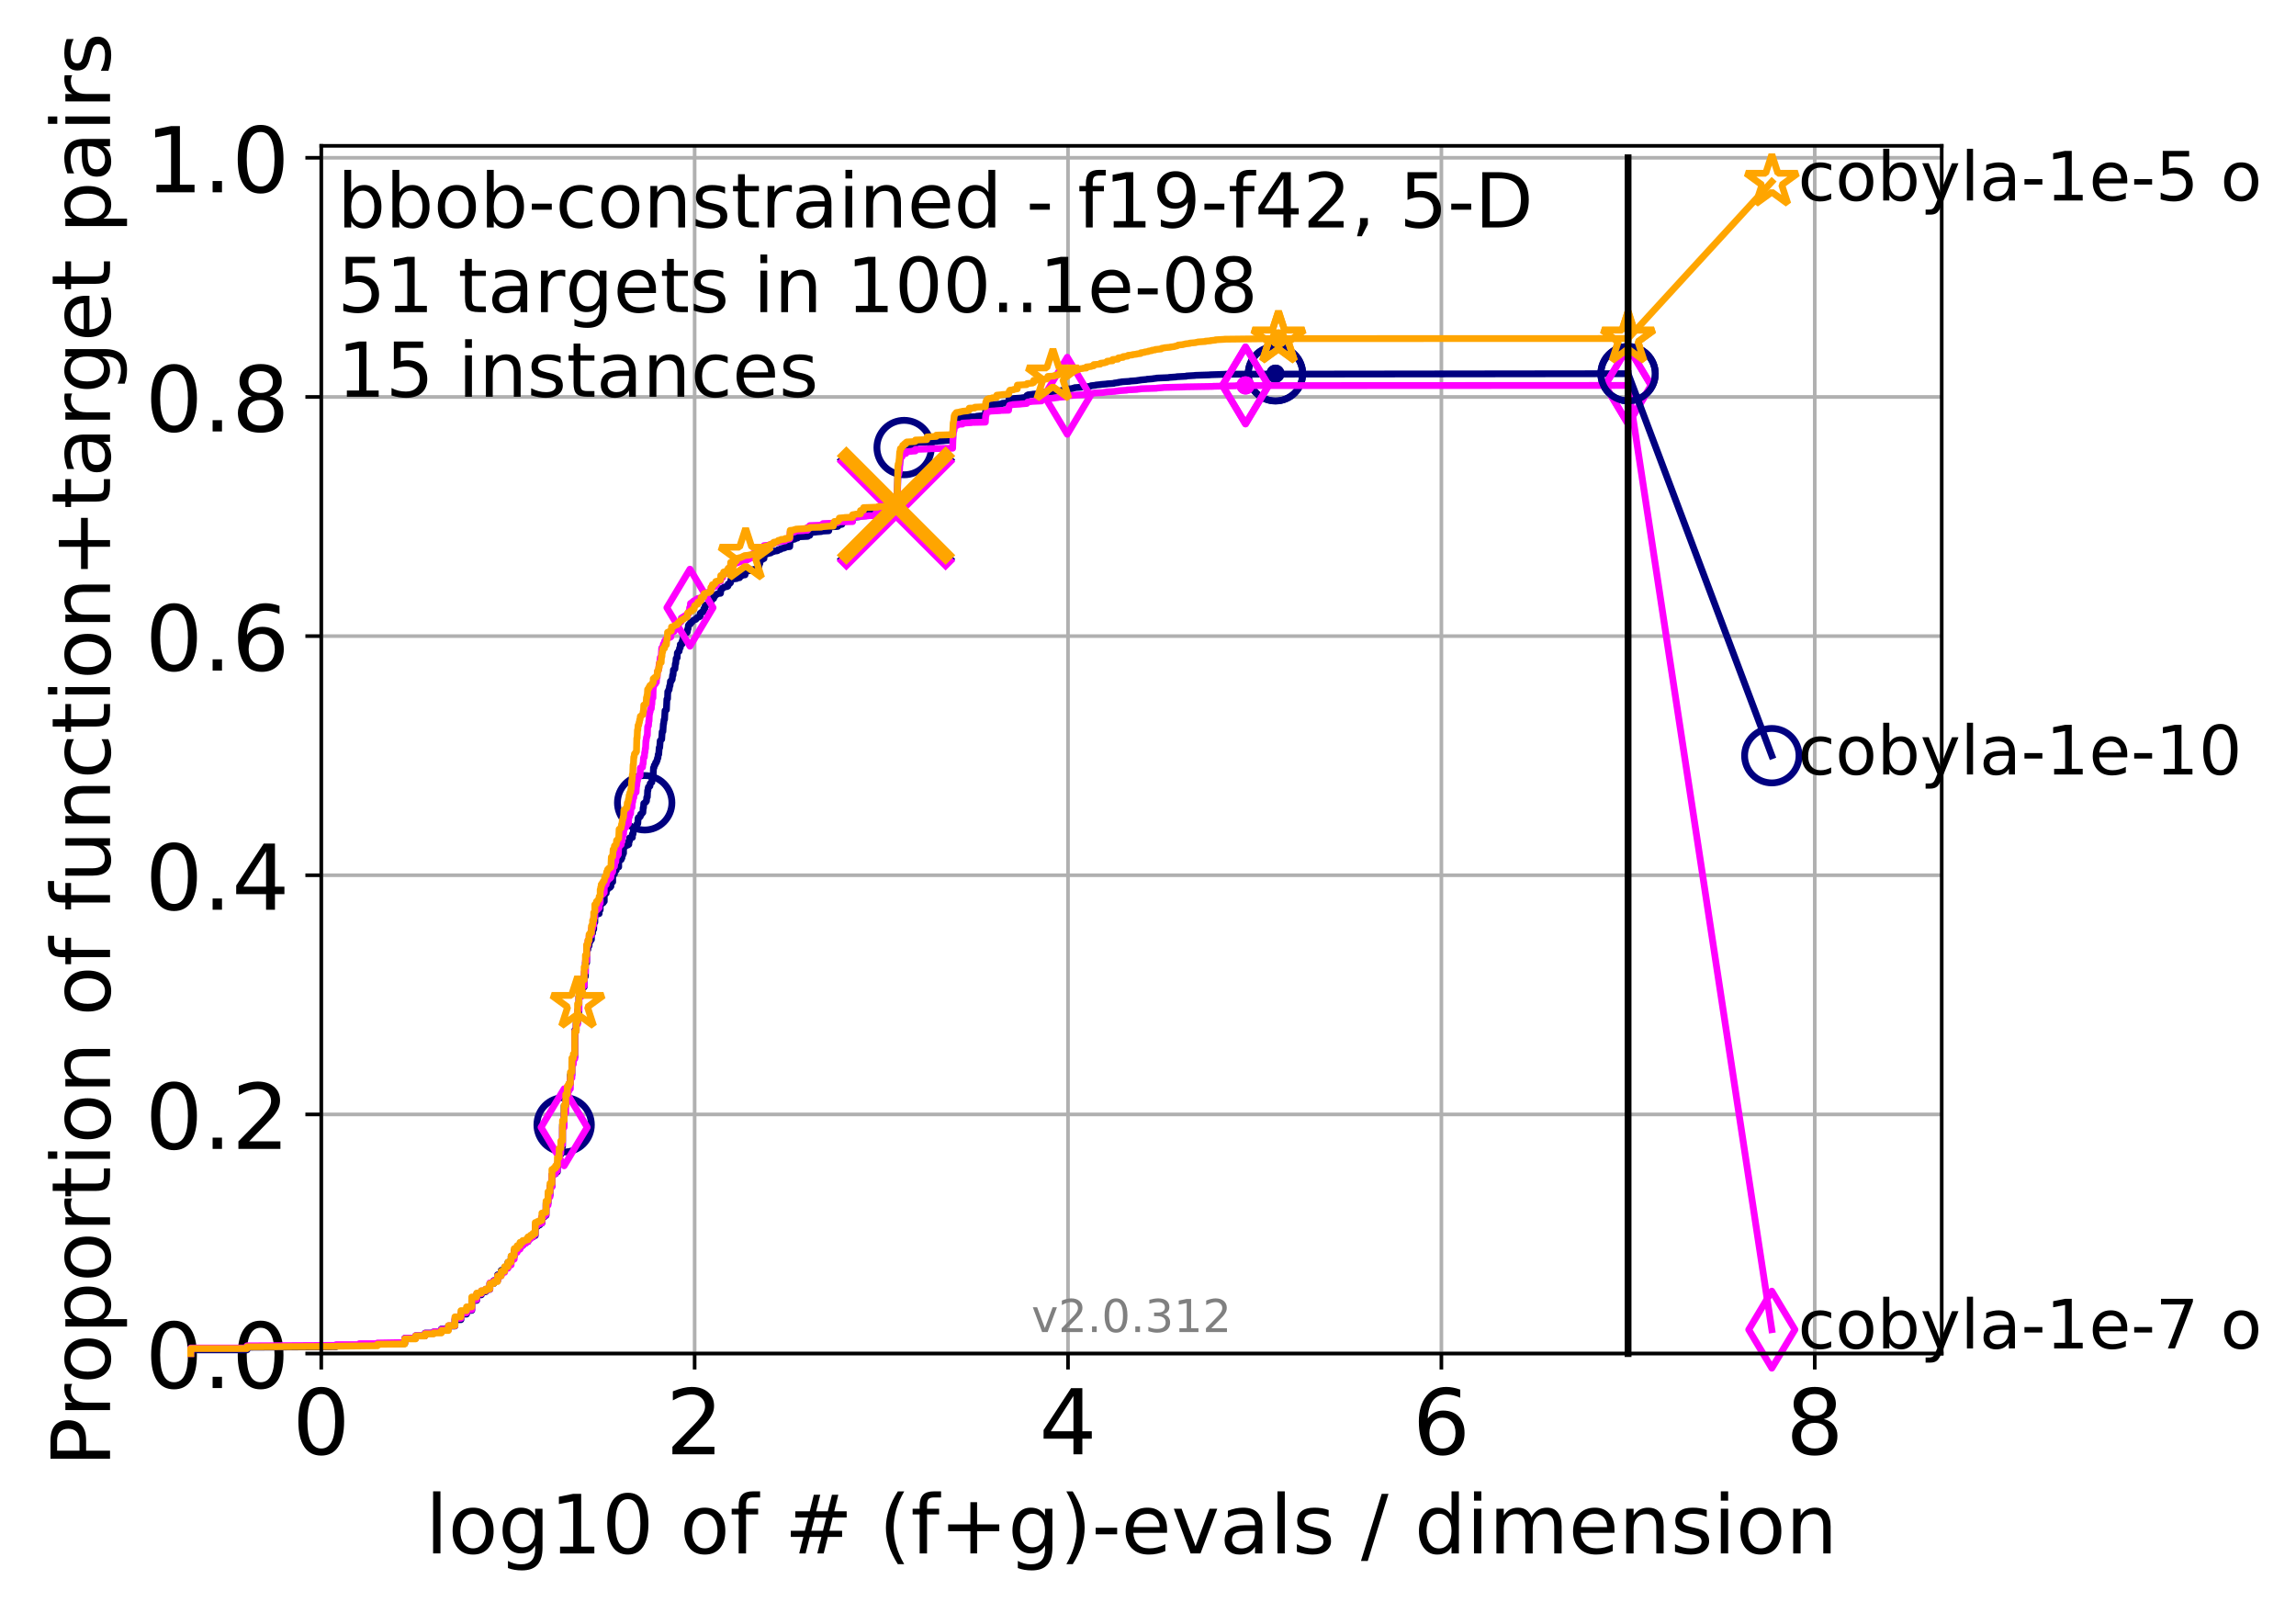 <?xml version="1.0" encoding="utf-8" standalone="no"?>
<!DOCTYPE svg PUBLIC "-//W3C//DTD SVG 1.1//EN"
  "http://www.w3.org/Graphics/SVG/1.1/DTD/svg11.dtd">
<!-- Created with matplotlib (http://matplotlib.org/) -->
<svg height="353pt" version="1.1" viewBox="0 0 506 353" width="506pt" xmlns="http://www.w3.org/2000/svg" xmlns:xlink="http://www.w3.org/1999/xlink">
 <defs>
  <style type="text/css">
*{stroke-linecap:butt;stroke-linejoin:round;}
  </style>
 </defs>
 <g id="figure_1">
  <g id="patch_1">
   <path d="M 0 353.222 
L 506.077 353.222 
L 506.077 0 
L 0 0 
z
" style="fill:#ffffff;"/>
  </g>
  <g id="axes_1">
   <g id="patch_2">
    <path d="M 70.8 298.245 
L 427.92 298.245 
L 427.92 32.133 
L 70.8 32.133 
z
" style="fill:#ffffff;"/>
   </g>
   <g id="matplotlib.axis_1">
    <g id="xtick_1">
     <g id="line2d_1">
      <path clip-path="url(#p286c89c4d7)" d="M 70.8 298.245 
L 70.8 32.133 
" style="fill:none;stroke:#b0b0b0;stroke-linecap:square;stroke-width:0.8;"/>
     </g>
     <g id="line2d_2">
      <defs>
       <path d="M 0 0 
L 0 3.5 
" id="mb1252f4041" style="stroke:#000000;stroke-width:0.8;"/>
      </defs>
      <g>
       <use style="stroke:#000000;stroke-width:0.8;" x="70.8" xlink:href="#mb1252f4041" y="298.245"/>
      </g>
     </g>
     <g id="text_1">
      <!-- 0 -->
      <defs>
       <path d="M 31.781 66.406 
Q 24.172 66.406 20.328 58.906 
Q 16.5 51.422 16.5 36.375 
Q 16.5 21.391 20.328 13.891 
Q 24.172 6.391 31.781 6.391 
Q 39.453 6.391 43.281 13.891 
Q 47.125 21.391 47.125 36.375 
Q 47.125 51.422 43.281 58.906 
Q 39.453 66.406 31.781 66.406 
z
M 31.781 74.219 
Q 44.047 74.219 50.516 64.516 
Q 56.984 54.828 56.984 36.375 
Q 56.984 17.969 50.516 8.266 
Q 44.047 -1.422 31.781 -1.422 
Q 19.531 -1.422 13.062 8.266 
Q 6.594 17.969 6.594 36.375 
Q 6.594 54.828 13.062 64.516 
Q 19.531 74.219 31.781 74.219 
z
" id="DejaVuSans-30"/>
      </defs>
      <g transform="translate(64.438 320.442)scale(0.2 -0.2)">
       <use xlink:href="#DejaVuSans-30"/>
      </g>
     </g>
    </g>
    <g id="xtick_2">
     <g id="line2d_3">
      <path clip-path="url(#p286c89c4d7)" d="M 153.086 298.245 
L 153.086 32.133 
" style="fill:none;stroke:#b0b0b0;stroke-linecap:square;stroke-width:0.8;"/>
     </g>
     <g id="line2d_4">
      <g>
       <use style="stroke:#000000;stroke-width:0.8;" x="153.086" xlink:href="#mb1252f4041" y="298.245"/>
      </g>
     </g>
     <g id="text_2">
      <!-- 2 -->
      <defs>
       <path d="M 19.188 8.297 
L 53.609 8.297 
L 53.609 0 
L 7.328 0 
L 7.328 8.297 
Q 12.938 14.109 22.625 23.891 
Q 32.328 33.688 34.812 36.531 
Q 39.547 41.844 41.422 45.531 
Q 43.312 49.219 43.312 52.781 
Q 43.312 58.594 39.234 62.25 
Q 35.156 65.922 28.609 65.922 
Q 23.969 65.922 18.812 64.312 
Q 13.672 62.703 7.812 59.422 
L 7.812 69.391 
Q 13.766 71.781 18.938 73 
Q 24.125 74.219 28.422 74.219 
Q 39.75 74.219 46.484 68.547 
Q 53.219 62.891 53.219 53.422 
Q 53.219 48.922 51.531 44.891 
Q 49.859 40.875 45.406 35.406 
Q 44.188 33.984 37.641 27.219 
Q 31.109 20.453 19.188 8.297 
z
" id="DejaVuSans-32"/>
      </defs>
      <g transform="translate(146.723 320.442)scale(0.2 -0.2)">
       <use xlink:href="#DejaVuSans-32"/>
      </g>
     </g>
    </g>
    <g id="xtick_3">
     <g id="line2d_5">
      <path clip-path="url(#p286c89c4d7)" d="M 235.371 298.245 
L 235.371 32.133 
" style="fill:none;stroke:#b0b0b0;stroke-linecap:square;stroke-width:0.8;"/>
     </g>
     <g id="line2d_6">
      <g>
       <use style="stroke:#000000;stroke-width:0.8;" x="235.371" xlink:href="#mb1252f4041" y="298.245"/>
      </g>
     </g>
     <g id="text_3">
      <!-- 4 -->
      <defs>
       <path d="M 37.797 64.312 
L 12.891 25.391 
L 37.797 25.391 
z
M 35.203 72.906 
L 47.609 72.906 
L 47.609 25.391 
L 58.016 25.391 
L 58.016 17.188 
L 47.609 17.188 
L 47.609 0 
L 37.797 0 
L 37.797 17.188 
L 4.891 17.188 
L 4.891 26.703 
z
" id="DejaVuSans-34"/>
      </defs>
      <g transform="translate(229.009 320.442)scale(0.2 -0.2)">
       <use xlink:href="#DejaVuSans-34"/>
      </g>
     </g>
    </g>
    <g id="xtick_4">
     <g id="line2d_7">
      <path clip-path="url(#p286c89c4d7)" d="M 317.657 298.245 
L 317.657 32.133 
" style="fill:none;stroke:#b0b0b0;stroke-linecap:square;stroke-width:0.8;"/>
     </g>
     <g id="line2d_8">
      <g>
       <use style="stroke:#000000;stroke-width:0.8;" x="317.657" xlink:href="#mb1252f4041" y="298.245"/>
      </g>
     </g>
     <g id="text_4">
      <!-- 6 -->
      <defs>
       <path d="M 33.016 40.375 
Q 26.375 40.375 22.484 35.828 
Q 18.609 31.297 18.609 23.391 
Q 18.609 15.531 22.484 10.953 
Q 26.375 6.391 33.016 6.391 
Q 39.656 6.391 43.531 10.953 
Q 47.406 15.531 47.406 23.391 
Q 47.406 31.297 43.531 35.828 
Q 39.656 40.375 33.016 40.375 
z
M 52.594 71.297 
L 52.594 62.312 
Q 48.875 64.062 45.094 64.984 
Q 41.312 65.922 37.594 65.922 
Q 27.828 65.922 22.672 59.328 
Q 17.531 52.734 16.797 39.406 
Q 19.672 43.656 24.016 45.922 
Q 28.375 48.188 33.594 48.188 
Q 44.578 48.188 50.953 41.516 
Q 57.328 34.859 57.328 23.391 
Q 57.328 12.156 50.688 5.359 
Q 44.047 -1.422 33.016 -1.422 
Q 20.359 -1.422 13.672 8.266 
Q 6.984 17.969 6.984 36.375 
Q 6.984 53.656 15.188 63.938 
Q 23.391 74.219 37.203 74.219 
Q 40.922 74.219 44.703 73.484 
Q 48.484 72.75 52.594 71.297 
z
" id="DejaVuSans-36"/>
      </defs>
      <g transform="translate(311.295 320.442)scale(0.2 -0.2)">
       <use xlink:href="#DejaVuSans-36"/>
      </g>
     </g>
    </g>
    <g id="xtick_5">
     <g id="line2d_9">
      <path clip-path="url(#p286c89c4d7)" d="M 399.943 298.245 
L 399.943 32.133 
" style="fill:none;stroke:#b0b0b0;stroke-linecap:square;stroke-width:0.8;"/>
     </g>
     <g id="line2d_10">
      <g>
       <use style="stroke:#000000;stroke-width:0.8;" x="399.943" xlink:href="#mb1252f4041" y="298.245"/>
      </g>
     </g>
     <g id="text_5">
      <!-- 8 -->
      <defs>
       <path d="M 31.781 34.625 
Q 24.75 34.625 20.719 30.859 
Q 16.703 27.094 16.703 20.516 
Q 16.703 13.922 20.719 10.156 
Q 24.75 6.391 31.781 6.391 
Q 38.812 6.391 42.859 10.172 
Q 46.922 13.969 46.922 20.516 
Q 46.922 27.094 42.891 30.859 
Q 38.875 34.625 31.781 34.625 
z
M 21.922 38.812 
Q 15.578 40.375 12.031 44.719 
Q 8.5 49.078 8.5 55.328 
Q 8.5 64.062 14.719 69.141 
Q 20.953 74.219 31.781 74.219 
Q 42.672 74.219 48.875 69.141 
Q 55.078 64.062 55.078 55.328 
Q 55.078 49.078 51.531 44.719 
Q 48 40.375 41.703 38.812 
Q 48.828 37.156 52.797 32.312 
Q 56.781 27.484 56.781 20.516 
Q 56.781 9.906 50.312 4.234 
Q 43.844 -1.422 31.781 -1.422 
Q 19.734 -1.422 13.25 4.234 
Q 6.781 9.906 6.781 20.516 
Q 6.781 27.484 10.781 32.312 
Q 14.797 37.156 21.922 38.812 
z
M 18.312 54.391 
Q 18.312 48.734 21.844 45.562 
Q 25.391 42.391 31.781 42.391 
Q 38.141 42.391 41.719 45.562 
Q 45.312 48.734 45.312 54.391 
Q 45.312 60.062 41.719 63.234 
Q 38.141 66.406 31.781 66.406 
Q 25.391 66.406 21.844 63.234 
Q 18.312 60.062 18.312 54.391 
z
" id="DejaVuSans-38"/>
      </defs>
      <g transform="translate(393.58 320.442)scale(0.2 -0.2)">
       <use xlink:href="#DejaVuSans-38"/>
      </g>
     </g>
    </g>
    <g id="text_6">
     <!-- log10 of # (f+g)-evals / dimension -->
     <defs>
      <path d="M 9.422 75.984 
L 18.406 75.984 
L 18.406 0 
L 9.422 0 
z
" id="DejaVuSans-6c"/>
      <path d="M 30.609 48.391 
Q 23.391 48.391 19.188 42.75 
Q 14.984 37.109 14.984 27.297 
Q 14.984 17.484 19.156 11.844 
Q 23.344 6.203 30.609 6.203 
Q 37.797 6.203 41.984 11.859 
Q 46.188 17.531 46.188 27.297 
Q 46.188 37.016 41.984 42.703 
Q 37.797 48.391 30.609 48.391 
z
M 30.609 56 
Q 42.328 56 49.016 48.375 
Q 55.719 40.766 55.719 27.297 
Q 55.719 13.875 49.016 6.219 
Q 42.328 -1.422 30.609 -1.422 
Q 18.844 -1.422 12.172 6.219 
Q 5.516 13.875 5.516 27.297 
Q 5.516 40.766 12.172 48.375 
Q 18.844 56 30.609 56 
z
" id="DejaVuSans-6f"/>
      <path d="M 45.406 27.984 
Q 45.406 37.75 41.375 43.109 
Q 37.359 48.484 30.078 48.484 
Q 22.859 48.484 18.828 43.109 
Q 14.797 37.75 14.797 27.984 
Q 14.797 18.266 18.828 12.891 
Q 22.859 7.516 30.078 7.516 
Q 37.359 7.516 41.375 12.891 
Q 45.406 18.266 45.406 27.984 
z
M 54.391 6.781 
Q 54.391 -7.172 48.188 -13.984 
Q 42 -20.797 29.203 -20.797 
Q 24.469 -20.797 20.266 -20.094 
Q 16.062 -19.391 12.109 -17.922 
L 12.109 -9.188 
Q 16.062 -11.328 19.922 -12.344 
Q 23.781 -13.375 27.781 -13.375 
Q 36.625 -13.375 41.016 -8.766 
Q 45.406 -4.156 45.406 5.172 
L 45.406 9.625 
Q 42.625 4.781 38.281 2.391 
Q 33.938 0 27.875 0 
Q 17.828 0 11.672 7.656 
Q 5.516 15.328 5.516 27.984 
Q 5.516 40.672 11.672 48.328 
Q 17.828 56 27.875 56 
Q 33.938 56 38.281 53.609 
Q 42.625 51.219 45.406 46.391 
L 45.406 54.688 
L 54.391 54.688 
z
" id="DejaVuSans-67"/>
      <path d="M 12.406 8.297 
L 28.516 8.297 
L 28.516 63.922 
L 10.984 60.406 
L 10.984 69.391 
L 28.422 72.906 
L 38.281 72.906 
L 38.281 8.297 
L 54.391 8.297 
L 54.391 0 
L 12.406 0 
z
" id="DejaVuSans-31"/>
      <path id="DejaVuSans-20"/>
      <path d="M 37.109 75.984 
L 37.109 68.5 
L 28.516 68.5 
Q 23.688 68.5 21.797 66.547 
Q 19.922 64.594 19.922 59.516 
L 19.922 54.688 
L 34.719 54.688 
L 34.719 47.703 
L 19.922 47.703 
L 19.922 0 
L 10.891 0 
L 10.891 47.703 
L 2.297 47.703 
L 2.297 54.688 
L 10.891 54.688 
L 10.891 58.5 
Q 10.891 67.625 15.141 71.797 
Q 19.391 75.984 28.609 75.984 
z
" id="DejaVuSans-66"/>
      <path d="M 51.125 44 
L 36.922 44 
L 32.812 27.688 
L 47.125 27.688 
z
M 43.797 71.781 
L 38.719 51.516 
L 52.984 51.516 
L 58.109 71.781 
L 65.922 71.781 
L 60.891 51.516 
L 76.125 51.516 
L 76.125 44 
L 58.984 44 
L 54.984 27.688 
L 70.516 27.688 
L 70.516 20.219 
L 53.078 20.219 
L 48 0 
L 40.188 0 
L 45.219 20.219 
L 30.906 20.219 
L 25.875 0 
L 18.016 0 
L 23.094 20.219 
L 7.719 20.219 
L 7.719 27.688 
L 24.906 27.688 
L 29 44 
L 13.281 44 
L 13.281 51.516 
L 30.906 51.516 
L 35.891 71.781 
z
" id="DejaVuSans-23"/>
      <path d="M 31 75.875 
Q 24.469 64.656 21.281 53.656 
Q 18.109 42.672 18.109 31.391 
Q 18.109 20.125 21.312 9.062 
Q 24.516 -2 31 -13.188 
L 23.188 -13.188 
Q 15.875 -1.703 12.234 9.375 
Q 8.594 20.453 8.594 31.391 
Q 8.594 42.281 12.203 53.312 
Q 15.828 64.359 23.188 75.875 
z
" id="DejaVuSans-28"/>
      <path d="M 46 62.703 
L 46 35.5 
L 73.188 35.5 
L 73.188 27.203 
L 46 27.203 
L 46 0 
L 37.797 0 
L 37.797 27.203 
L 10.594 27.203 
L 10.594 35.5 
L 37.797 35.5 
L 37.797 62.703 
z
" id="DejaVuSans-2b"/>
      <path d="M 8.016 75.875 
L 15.828 75.875 
Q 23.141 64.359 26.781 53.312 
Q 30.422 42.281 30.422 31.391 
Q 30.422 20.453 26.781 9.375 
Q 23.141 -1.703 15.828 -13.188 
L 8.016 -13.188 
Q 14.5 -2 17.703 9.062 
Q 20.906 20.125 20.906 31.391 
Q 20.906 42.672 17.703 53.656 
Q 14.5 64.656 8.016 75.875 
z
" id="DejaVuSans-29"/>
      <path d="M 4.891 31.391 
L 31.203 31.391 
L 31.203 23.391 
L 4.891 23.391 
z
" id="DejaVuSans-2d"/>
      <path d="M 56.203 29.594 
L 56.203 25.203 
L 14.891 25.203 
Q 15.484 15.922 20.484 11.062 
Q 25.484 6.203 34.422 6.203 
Q 39.594 6.203 44.453 7.469 
Q 49.312 8.734 54.109 11.281 
L 54.109 2.781 
Q 49.266 0.734 44.188 -0.344 
Q 39.109 -1.422 33.891 -1.422 
Q 20.797 -1.422 13.156 6.188 
Q 5.516 13.812 5.516 26.812 
Q 5.516 40.234 12.766 48.109 
Q 20.016 56 32.328 56 
Q 43.359 56 49.781 48.891 
Q 56.203 41.797 56.203 29.594 
z
M 47.219 32.234 
Q 47.125 39.594 43.094 43.984 
Q 39.062 48.391 32.422 48.391 
Q 24.906 48.391 20.391 44.141 
Q 15.875 39.891 15.188 32.172 
z
" id="DejaVuSans-65"/>
      <path d="M 2.984 54.688 
L 12.5 54.688 
L 29.594 8.797 
L 46.688 54.688 
L 56.203 54.688 
L 35.688 0 
L 23.484 0 
z
" id="DejaVuSans-76"/>
      <path d="M 34.281 27.484 
Q 23.391 27.484 19.188 25 
Q 14.984 22.516 14.984 16.5 
Q 14.984 11.719 18.141 8.906 
Q 21.297 6.109 26.703 6.109 
Q 34.188 6.109 38.703 11.406 
Q 43.219 16.703 43.219 25.484 
L 43.219 27.484 
z
M 52.203 31.203 
L 52.203 0 
L 43.219 0 
L 43.219 8.297 
Q 40.141 3.328 35.547 0.953 
Q 30.953 -1.422 24.312 -1.422 
Q 15.922 -1.422 10.953 3.297 
Q 6 8.016 6 15.922 
Q 6 25.141 12.172 29.828 
Q 18.359 34.516 30.609 34.516 
L 43.219 34.516 
L 43.219 35.406 
Q 43.219 41.609 39.141 45 
Q 35.062 48.391 27.688 48.391 
Q 23 48.391 18.547 47.266 
Q 14.109 46.141 10.016 43.891 
L 10.016 52.203 
Q 14.938 54.109 19.578 55.047 
Q 24.219 56 28.609 56 
Q 40.484 56 46.344 49.844 
Q 52.203 43.703 52.203 31.203 
z
" id="DejaVuSans-61"/>
      <path d="M 44.281 53.078 
L 44.281 44.578 
Q 40.484 46.531 36.375 47.5 
Q 32.281 48.484 27.875 48.484 
Q 21.188 48.484 17.844 46.438 
Q 14.5 44.391 14.5 40.281 
Q 14.5 37.156 16.891 35.375 
Q 19.281 33.594 26.516 31.984 
L 29.594 31.297 
Q 39.156 29.25 43.188 25.516 
Q 47.219 21.781 47.219 15.094 
Q 47.219 7.469 41.188 3.016 
Q 35.156 -1.422 24.609 -1.422 
Q 20.219 -1.422 15.453 -0.562 
Q 10.688 0.297 5.422 2 
L 5.422 11.281 
Q 10.406 8.688 15.234 7.391 
Q 20.062 6.109 24.812 6.109 
Q 31.156 6.109 34.562 8.281 
Q 37.984 10.453 37.984 14.406 
Q 37.984 18.062 35.516 20.016 
Q 33.062 21.969 24.703 23.781 
L 21.578 24.516 
Q 13.234 26.266 9.516 29.906 
Q 5.812 33.547 5.812 39.891 
Q 5.812 47.609 11.281 51.797 
Q 16.75 56 26.812 56 
Q 31.781 56 36.172 55.266 
Q 40.578 54.547 44.281 53.078 
z
" id="DejaVuSans-73"/>
      <path d="M 25.391 72.906 
L 33.688 72.906 
L 8.297 -9.281 
L 0 -9.281 
z
" id="DejaVuSans-2f"/>
      <path d="M 45.406 46.391 
L 45.406 75.984 
L 54.391 75.984 
L 54.391 0 
L 45.406 0 
L 45.406 8.203 
Q 42.578 3.328 38.25 0.953 
Q 33.938 -1.422 27.875 -1.422 
Q 17.969 -1.422 11.734 6.484 
Q 5.516 14.406 5.516 27.297 
Q 5.516 40.188 11.734 48.094 
Q 17.969 56 27.875 56 
Q 33.938 56 38.25 53.625 
Q 42.578 51.266 45.406 46.391 
z
M 14.797 27.297 
Q 14.797 17.391 18.875 11.75 
Q 22.953 6.109 30.078 6.109 
Q 37.203 6.109 41.297 11.75 
Q 45.406 17.391 45.406 27.297 
Q 45.406 37.203 41.297 42.844 
Q 37.203 48.484 30.078 48.484 
Q 22.953 48.484 18.875 42.844 
Q 14.797 37.203 14.797 27.297 
z
" id="DejaVuSans-64"/>
      <path d="M 9.422 54.688 
L 18.406 54.688 
L 18.406 0 
L 9.422 0 
z
M 9.422 75.984 
L 18.406 75.984 
L 18.406 64.594 
L 9.422 64.594 
z
" id="DejaVuSans-69"/>
      <path d="M 52 44.188 
Q 55.375 50.25 60.062 53.125 
Q 64.75 56 71.094 56 
Q 79.641 56 84.281 50.016 
Q 88.922 44.047 88.922 33.016 
L 88.922 0 
L 79.891 0 
L 79.891 32.719 
Q 79.891 40.578 77.094 44.375 
Q 74.312 48.188 68.609 48.188 
Q 61.625 48.188 57.562 43.547 
Q 53.516 38.922 53.516 30.906 
L 53.516 0 
L 44.484 0 
L 44.484 32.719 
Q 44.484 40.625 41.703 44.406 
Q 38.922 48.188 33.109 48.188 
Q 26.219 48.188 22.156 43.531 
Q 18.109 38.875 18.109 30.906 
L 18.109 0 
L 9.078 0 
L 9.078 54.688 
L 18.109 54.688 
L 18.109 46.188 
Q 21.188 51.219 25.484 53.609 
Q 29.781 56 35.688 56 
Q 41.656 56 45.828 52.969 
Q 50 49.953 52 44.188 
z
" id="DejaVuSans-6d"/>
      <path d="M 54.891 33.016 
L 54.891 0 
L 45.906 0 
L 45.906 32.719 
Q 45.906 40.484 42.875 44.328 
Q 39.844 48.188 33.797 48.188 
Q 26.516 48.188 22.312 43.547 
Q 18.109 38.922 18.109 30.906 
L 18.109 0 
L 9.078 0 
L 9.078 54.688 
L 18.109 54.688 
L 18.109 46.188 
Q 21.344 51.125 25.703 53.562 
Q 30.078 56 35.797 56 
Q 45.219 56 50.047 50.172 
Q 54.891 44.344 54.891 33.016 
z
" id="DejaVuSans-6e"/>
     </defs>
     <g transform="translate(93.753 342.279)scale(0.18 -0.18)">
      <use xlink:href="#DejaVuSans-6c"/>
      <use x="27.783" xlink:href="#DejaVuSans-6f"/>
      <use x="88.965" xlink:href="#DejaVuSans-67"/>
      <use x="152.441" xlink:href="#DejaVuSans-31"/>
      <use x="216.064" xlink:href="#DejaVuSans-30"/>
      <use x="279.688" xlink:href="#DejaVuSans-20"/>
      <use x="311.475" xlink:href="#DejaVuSans-6f"/>
      <use x="372.656" xlink:href="#DejaVuSans-66"/>
      <use x="407.861" xlink:href="#DejaVuSans-20"/>
      <use x="439.648" xlink:href="#DejaVuSans-23"/>
      <use x="523.438" xlink:href="#DejaVuSans-20"/>
      <use x="555.225" xlink:href="#DejaVuSans-28"/>
      <use x="594.238" xlink:href="#DejaVuSans-66"/>
      <use x="629.443" xlink:href="#DejaVuSans-2b"/>
      <use x="713.232" xlink:href="#DejaVuSans-67"/>
      <use x="776.709" xlink:href="#DejaVuSans-29"/>
      <use x="815.723" xlink:href="#DejaVuSans-2d"/>
      <use x="851.807" xlink:href="#DejaVuSans-65"/>
      <use x="913.33" xlink:href="#DejaVuSans-76"/>
      <use x="972.51" xlink:href="#DejaVuSans-61"/>
      <use x="1033.789" xlink:href="#DejaVuSans-6c"/>
      <use x="1061.572" xlink:href="#DejaVuSans-73"/>
      <use x="1113.672" xlink:href="#DejaVuSans-20"/>
      <use x="1145.459" xlink:href="#DejaVuSans-2f"/>
      <use x="1179.15" xlink:href="#DejaVuSans-20"/>
      <use x="1210.938" xlink:href="#DejaVuSans-64"/>
      <use x="1274.414" xlink:href="#DejaVuSans-69"/>
      <use x="1302.197" xlink:href="#DejaVuSans-6d"/>
      <use x="1399.609" xlink:href="#DejaVuSans-65"/>
      <use x="1461.133" xlink:href="#DejaVuSans-6e"/>
      <use x="1524.512" xlink:href="#DejaVuSans-73"/>
      <use x="1576.611" xlink:href="#DejaVuSans-69"/>
      <use x="1604.395" xlink:href="#DejaVuSans-6f"/>
      <use x="1665.576" xlink:href="#DejaVuSans-6e"/>
     </g>
    </g>
   </g>
   <g id="matplotlib.axis_2">
    <g id="ytick_1">
     <g id="line2d_11">
      <path clip-path="url(#p286c89c4d7)" d="M 70.8 298.245 
L 427.92 298.245 
" style="fill:none;stroke:#b0b0b0;stroke-linecap:square;stroke-width:0.8;"/>
     </g>
     <g id="line2d_12">
      <defs>
       <path d="M 0 0 
L -3.5 0 
" id="ma84721f855" style="stroke:#000000;stroke-width:0.8;"/>
      </defs>
      <g>
       <use style="stroke:#000000;stroke-width:0.8;" x="70.8" xlink:href="#ma84721f855" y="298.245"/>
      </g>
     </g>
     <g id="text_7">
      <!-- 0.0 -->
      <defs>
       <path d="M 10.688 12.406 
L 21 12.406 
L 21 0 
L 10.688 0 
z
" id="DejaVuSans-2e"/>
      </defs>
      <g transform="translate(31.994 305.844)scale(0.2 -0.2)">
       <use xlink:href="#DejaVuSans-30"/>
       <use x="63.623" xlink:href="#DejaVuSans-2e"/>
       <use x="95.41" xlink:href="#DejaVuSans-30"/>
      </g>
     </g>
    </g>
    <g id="ytick_2">
     <g id="line2d_13">
      <path clip-path="url(#p286c89c4d7)" d="M 70.8 245.55 
L 427.92 245.55 
" style="fill:none;stroke:#b0b0b0;stroke-linecap:square;stroke-width:0.8;"/>
     </g>
     <g id="line2d_14">
      <g>
       <use style="stroke:#000000;stroke-width:0.8;" x="70.8" xlink:href="#ma84721f855" y="245.55"/>
      </g>
     </g>
     <g id="text_8">
      <!-- 0.2 -->
      <g transform="translate(31.994 253.148)scale(0.2 -0.2)">
       <use xlink:href="#DejaVuSans-30"/>
       <use x="63.623" xlink:href="#DejaVuSans-2e"/>
       <use x="95.41" xlink:href="#DejaVuSans-32"/>
      </g>
     </g>
    </g>
    <g id="ytick_3">
     <g id="line2d_15">
      <path clip-path="url(#p286c89c4d7)" d="M 70.8 192.854 
L 427.92 192.854 
" style="fill:none;stroke:#b0b0b0;stroke-linecap:square;stroke-width:0.8;"/>
     </g>
     <g id="line2d_16">
      <g>
       <use style="stroke:#000000;stroke-width:0.8;" x="70.8" xlink:href="#ma84721f855" y="192.854"/>
      </g>
     </g>
     <g id="text_9">
      <!-- 0.4 -->
      <g transform="translate(31.994 200.453)scale(0.2 -0.2)">
       <use xlink:href="#DejaVuSans-30"/>
       <use x="63.623" xlink:href="#DejaVuSans-2e"/>
       <use x="95.41" xlink:href="#DejaVuSans-34"/>
      </g>
     </g>
    </g>
    <g id="ytick_4">
     <g id="line2d_17">
      <path clip-path="url(#p286c89c4d7)" d="M 70.8 140.159 
L 427.92 140.159 
" style="fill:none;stroke:#b0b0b0;stroke-linecap:square;stroke-width:0.8;"/>
     </g>
     <g id="line2d_18">
      <g>
       <use style="stroke:#000000;stroke-width:0.8;" x="70.8" xlink:href="#ma84721f855" y="140.159"/>
      </g>
     </g>
     <g id="text_10">
      <!-- 0.6 -->
      <g transform="translate(31.994 147.757)scale(0.2 -0.2)">
       <use xlink:href="#DejaVuSans-30"/>
       <use x="63.623" xlink:href="#DejaVuSans-2e"/>
       <use x="95.41" xlink:href="#DejaVuSans-36"/>
      </g>
     </g>
    </g>
    <g id="ytick_5">
     <g id="line2d_19">
      <path clip-path="url(#p286c89c4d7)" d="M 70.8 87.464 
L 427.92 87.464 
" style="fill:none;stroke:#b0b0b0;stroke-linecap:square;stroke-width:0.8;"/>
     </g>
     <g id="line2d_20">
      <g>
       <use style="stroke:#000000;stroke-width:0.8;" x="70.8" xlink:href="#ma84721f855" y="87.464"/>
      </g>
     </g>
     <g id="text_11">
      <!-- 0.8 -->
      <g transform="translate(31.994 95.062)scale(0.2 -0.2)">
       <use xlink:href="#DejaVuSans-30"/>
       <use x="63.623" xlink:href="#DejaVuSans-2e"/>
       <use x="95.41" xlink:href="#DejaVuSans-38"/>
      </g>
     </g>
    </g>
    <g id="ytick_6">
     <g id="line2d_21">
      <path clip-path="url(#p286c89c4d7)" d="M 70.8 34.768 
L 427.92 34.768 
" style="fill:none;stroke:#b0b0b0;stroke-linecap:square;stroke-width:0.8;"/>
     </g>
     <g id="line2d_22">
      <g>
       <use style="stroke:#000000;stroke-width:0.8;" x="70.8" xlink:href="#ma84721f855" y="34.768"/>
      </g>
     </g>
     <g id="text_12">
      <!-- 1.0 -->
      <g transform="translate(31.994 42.367)scale(0.2 -0.2)">
       <use xlink:href="#DejaVuSans-31"/>
       <use x="63.623" xlink:href="#DejaVuSans-2e"/>
       <use x="95.41" xlink:href="#DejaVuSans-30"/>
      </g>
     </g>
    </g>
    <g id="text_13">
     <!-- Proportion of function+target pairs -->
     <defs>
      <path d="M 19.672 64.797 
L 19.672 37.406 
L 32.078 37.406 
Q 38.969 37.406 42.719 40.969 
Q 46.484 44.531 46.484 51.125 
Q 46.484 57.672 42.719 61.234 
Q 38.969 64.797 32.078 64.797 
z
M 9.812 72.906 
L 32.078 72.906 
Q 44.344 72.906 50.609 67.359 
Q 56.891 61.812 56.891 51.125 
Q 56.891 40.328 50.609 34.812 
Q 44.344 29.297 32.078 29.297 
L 19.672 29.297 
L 19.672 0 
L 9.812 0 
z
" id="DejaVuSans-50"/>
      <path d="M 41.109 46.297 
Q 39.594 47.172 37.812 47.578 
Q 36.031 48 33.891 48 
Q 26.266 48 22.188 43.047 
Q 18.109 38.094 18.109 28.812 
L 18.109 0 
L 9.078 0 
L 9.078 54.688 
L 18.109 54.688 
L 18.109 46.188 
Q 20.953 51.172 25.484 53.578 
Q 30.031 56 36.531 56 
Q 37.453 56 38.578 55.875 
Q 39.703 55.766 41.062 55.516 
z
" id="DejaVuSans-72"/>
      <path d="M 18.109 8.203 
L 18.109 -20.797 
L 9.078 -20.797 
L 9.078 54.688 
L 18.109 54.688 
L 18.109 46.391 
Q 20.953 51.266 25.266 53.625 
Q 29.594 56 35.594 56 
Q 45.562 56 51.781 48.094 
Q 58.016 40.188 58.016 27.297 
Q 58.016 14.406 51.781 6.484 
Q 45.562 -1.422 35.594 -1.422 
Q 29.594 -1.422 25.266 0.953 
Q 20.953 3.328 18.109 8.203 
z
M 48.688 27.297 
Q 48.688 37.203 44.609 42.844 
Q 40.531 48.484 33.406 48.484 
Q 26.266 48.484 22.188 42.844 
Q 18.109 37.203 18.109 27.297 
Q 18.109 17.391 22.188 11.75 
Q 26.266 6.109 33.406 6.109 
Q 40.531 6.109 44.609 11.75 
Q 48.688 17.391 48.688 27.297 
z
" id="DejaVuSans-70"/>
      <path d="M 18.312 70.219 
L 18.312 54.688 
L 36.812 54.688 
L 36.812 47.703 
L 18.312 47.703 
L 18.312 18.016 
Q 18.312 11.328 20.141 9.422 
Q 21.969 7.516 27.594 7.516 
L 36.812 7.516 
L 36.812 0 
L 27.594 0 
Q 17.188 0 13.234 3.875 
Q 9.281 7.766 9.281 18.016 
L 9.281 47.703 
L 2.688 47.703 
L 2.688 54.688 
L 9.281 54.688 
L 9.281 70.219 
z
" id="DejaVuSans-74"/>
      <path d="M 8.5 21.578 
L 8.5 54.688 
L 17.484 54.688 
L 17.484 21.922 
Q 17.484 14.156 20.5 10.266 
Q 23.531 6.391 29.594 6.391 
Q 36.859 6.391 41.078 11.031 
Q 45.312 15.672 45.312 23.688 
L 45.312 54.688 
L 54.297 54.688 
L 54.297 0 
L 45.312 0 
L 45.312 8.406 
Q 42.047 3.422 37.719 1 
Q 33.406 -1.422 27.688 -1.422 
Q 18.266 -1.422 13.375 4.438 
Q 8.5 10.297 8.5 21.578 
z
M 31.109 56 
z
" id="DejaVuSans-75"/>
      <path d="M 48.781 52.594 
L 48.781 44.188 
Q 44.969 46.297 41.141 47.344 
Q 37.312 48.391 33.406 48.391 
Q 24.656 48.391 19.812 42.844 
Q 14.984 37.312 14.984 27.297 
Q 14.984 17.281 19.812 11.734 
Q 24.656 6.203 33.406 6.203 
Q 37.312 6.203 41.141 7.25 
Q 44.969 8.297 48.781 10.406 
L 48.781 2.094 
Q 45.016 0.344 40.984 -0.531 
Q 36.969 -1.422 32.422 -1.422 
Q 20.062 -1.422 12.781 6.344 
Q 5.516 14.109 5.516 27.297 
Q 5.516 40.672 12.859 48.328 
Q 20.219 56 33.016 56 
Q 37.156 56 41.109 55.141 
Q 45.062 54.297 48.781 52.594 
z
" id="DejaVuSans-63"/>
     </defs>
     <g transform="translate(24.25 323.179)rotate(-90)scale(0.18 -0.18)">
      <use xlink:href="#DejaVuSans-50"/>
      <use x="60.287" xlink:href="#DejaVuSans-72"/>
      <use x="101.369" xlink:href="#DejaVuSans-6f"/>
      <use x="162.551" xlink:href="#DejaVuSans-70"/>
      <use x="226.027" xlink:href="#DejaVuSans-6f"/>
      <use x="287.209" xlink:href="#DejaVuSans-72"/>
      <use x="328.322" xlink:href="#DejaVuSans-74"/>
      <use x="367.531" xlink:href="#DejaVuSans-69"/>
      <use x="395.314" xlink:href="#DejaVuSans-6f"/>
      <use x="456.496" xlink:href="#DejaVuSans-6e"/>
      <use x="519.875" xlink:href="#DejaVuSans-20"/>
      <use x="551.662" xlink:href="#DejaVuSans-6f"/>
      <use x="612.844" xlink:href="#DejaVuSans-66"/>
      <use x="648.049" xlink:href="#DejaVuSans-20"/>
      <use x="679.836" xlink:href="#DejaVuSans-66"/>
      <use x="715.041" xlink:href="#DejaVuSans-75"/>
      <use x="778.42" xlink:href="#DejaVuSans-6e"/>
      <use x="841.799" xlink:href="#DejaVuSans-63"/>
      <use x="896.779" xlink:href="#DejaVuSans-74"/>
      <use x="935.988" xlink:href="#DejaVuSans-69"/>
      <use x="963.771" xlink:href="#DejaVuSans-6f"/>
      <use x="1024.953" xlink:href="#DejaVuSans-6e"/>
      <use x="1088.332" xlink:href="#DejaVuSans-2b"/>
      <use x="1172.121" xlink:href="#DejaVuSans-74"/>
      <use x="1211.33" xlink:href="#DejaVuSans-61"/>
      <use x="1272.609" xlink:href="#DejaVuSans-72"/>
      <use x="1313.707" xlink:href="#DejaVuSans-67"/>
      <use x="1377.184" xlink:href="#DejaVuSans-65"/>
      <use x="1438.707" xlink:href="#DejaVuSans-74"/>
      <use x="1477.916" xlink:href="#DejaVuSans-20"/>
      <use x="1509.703" xlink:href="#DejaVuSans-70"/>
      <use x="1573.18" xlink:href="#DejaVuSans-61"/>
      <use x="1634.459" xlink:href="#DejaVuSans-69"/>
      <use x="1662.242" xlink:href="#DejaVuSans-72"/>
      <use x="1703.355" xlink:href="#DejaVuSans-73"/>
     </g>
    </g>
   </g>
   <g id="line2d_23">
    <defs>
     <path d="M 0 1.5 
C 0.398 1.5 0.779 1.342 1.061 1.061 
C 1.342 0.779 1.5 0.398 1.5 0 
C 1.5 -0.398 1.342 -0.779 1.061 -1.061 
C 0.779 -1.342 0.398 -1.5 0 -1.5 
C -0.398 -1.5 -0.779 -1.342 -1.061 -1.061 
C -1.342 -0.779 -1.5 -0.398 -1.5 0 
C -1.5 0.398 -1.342 0.779 -1.061 1.061 
C -0.779 1.342 -0.398 1.5 0 1.5 
z
" id="mbd9dd9414c" style="stroke:#000080;"/>
    </defs>
    <g>
     <use style="fill:#000080;stroke:#000080;" x="281.092" xlink:href="#mbd9dd9414c" y="82.34"/>
     <use style="fill:#000080;stroke:#000080;" x="281.092" xlink:href="#mbd9dd9414c" y="82.34"/>
    </g>
   </g>
   <g id="line2d_24">
    <path d="M 42.042 298.245 
L 42.042 297.427 
L 54.428 297.427 
L 54.428 296.846 
L 74.058 296.739 
L 74.058 296.502 
L 79.198 296.502 
L 79.198 296.33 
L 83.185 296.33 
L 83.185 296.114 
L 89.197 296.028 
L 89.197 294.887 
L 91.583 294.887 
L 91.583 294.328 
L 93.688 294.328 
L 93.688 293.746 
L 95.57 293.746 
L 95.57 293.488 
L 97.273 293.488 
L 97.273 292.842 
L 98.828 292.842 
L 98.828 292.175 
L 100.258 292.175 
L 100.258 290.776 
L 101.583 290.776 
L 101.583 289.549 
L 102.815 289.549 
L 102.815 288.731 
L 103.969 288.731 
L 103.969 286.535 
L 105.052 286.535 
L 105.052 285.308 
L 106.073 285.308 
L 106.073 284.619 
L 107.039 284.619 
L 107.039 284.103 
L 107.956 284.103 
L 107.956 282.811 
L 108.827 282.811 
L 108.827 282.166 
L 109.659 282.166 
L 109.659 280.895 
L 110.453 280.895 
L 110.453 279.927 
L 111.213 279.927 
L 111.213 279.238 
L 111.943 279.238 
L 111.943 278.162 
L 112.644 278.162 
L 112.644 276.87 
L 113.318 276.87 
L 113.318 275.622 
L 113.968 275.622 
L 113.968 275.019 
L 114.595 275.019 
L 114.595 274.416 
L 115.201 274.416 
L 115.201 273.943 
L 115.786 273.943 
L 115.786 273.577 
L 116.354 273.577 
L 116.354 272.759 
L 116.904 272.759 
L 116.904 272.565 
L 117.437 272.565 
L 117.437 272.242 
L 117.955 272.242 
L 117.955 270.219 
L 118.458 270.219 
L 118.458 269.896 
L 118.948 269.896 
L 118.948 269.508 
L 119.424 269.508 
L 119.424 268.195 
L 119.889 268.195 
L 119.889 267.808 
L 120.341 267.808 
L 120.341 265.095 
L 120.782 265.095 
L 120.782 263.33 
L 121.213 263.33 
L 121.213 261.415 
L 121.633 261.415 
L 121.633 258.853 
L 122.044 258.853 
L 122.044 258.616 
L 122.445 258.616 
L 122.445 258.207 
L 122.838 258.207 
L 122.838 256.614 
L 123.222 256.614 
L 123.222 254.376 
L 123.599 254.376 
L 123.599 252.632 
L 123.967 252.632 
L 123.967 247.832 
L 124.328 247.832 
L 124.328 243.634 
L 124.682 243.634 
L 124.682 241.309 
L 125.029 241.309 
L 125.029 239.63 
L 125.369 239.63 
L 125.369 238.855 
L 125.703 238.855 
L 125.703 236.853 
L 126.031 236.853 
L 126.031 233.818 
L 126.353 233.818 
L 126.353 232.893 
L 126.669 232.893 
L 126.669 226.995 
L 126.98 226.995 
L 126.98 225.38 
L 127.286 225.38 
L 127.286 222.883 
L 127.586 222.883 
L 127.586 219.568 
L 127.881 219.568 
L 127.881 219.396 
L 128.172 219.396 
L 128.172 217.652 
L 128.458 217.652 
L 128.458 217.48 
L 128.739 217.48 
L 128.739 215.134 
L 129.016 215.134 
L 129.016 212.12 
L 129.289 212.12 
L 129.289 209.214 
L 129.558 209.214 
L 129.558 208.396 
L 129.822 208.396 
L 129.822 207.428 
L 130.083 207.428 
L 130.083 207.019 
L 130.34 207.019 
L 130.34 205.641 
L 130.594 205.641 
L 130.594 204.758 
L 130.844 204.758 
L 130.844 203.23 
L 131.09 203.23 
L 131.09 201.616 
L 131.333 201.616 
L 131.333 201.486 
L 131.81 201.379 
L 131.81 201.314 
L 132.043 201.314 
L 132.043 200.475 
L 132.274 200.475 
L 132.274 199.162 
L 132.726 199.054 
L 132.726 198.903 
L 132.948 198.903 
L 132.948 198.602 
L 133.167 198.602 
L 133.167 197.009 
L 133.384 197.009 
L 133.384 196.815 
L 133.598 196.815 
L 133.598 196.105 
L 133.809 196.105 
L 133.809 195.782 
L 134.018 195.782 
L 134.018 195.631 
L 134.429 195.545 
L 134.429 195.308 
L 134.631 195.308 
L 134.631 194.426 
L 135.028 194.318 
L 135.028 192.661 
L 135.417 192.575 
L 135.417 191.8 
L 135.797 191.757 
L 135.797 191.154 
L 136.169 191.089 
L 136.169 191.025 
L 136.352 191.025 
L 136.352 189.712 
L 136.534 189.712 
L 136.534 189.518 
L 136.891 189.41 
L 136.891 189.023 
L 137.067 189.023 
L 137.067 188.42 
L 137.241 188.42 
L 137.328 188.011 
L 137.414 188.011 
L 137.414 186.59 
L 137.754 186.547 
L 137.754 186.418 
L 138.088 186.311 
L 138.088 186.268 
L 138.416 186.181 
L 138.416 186.052 
L 138.578 186.052 
L 138.578 185.299 
L 138.738 185.299 
L 138.738 184.632 
L 139.365 184.524 
L 139.365 183.771 
L 139.519 183.771 
L 139.595 182.953 
L 139.671 182.953 
L 139.746 182.651 
L 139.822 182.651 
L 139.896 182.457 
L 140.045 182.436 
L 140.119 182.199 
L 140.266 182.135 
L 140.339 181.639 
L 140.412 181.639 
L 140.485 181.467 
L 140.557 181.467 
L 140.629 180.262 
L 140.7 180.262 
L 140.7 180.133 
L 140.984 180.047 
L 141.054 179.874 
L 141.124 179.874 
L 141.194 179.401 
L 141.47 179.293 
L 141.538 179.121 
L 141.674 179.035 
L 141.742 178.002 
L 141.809 178.002 
L 141.876 177.033 
L 142.076 176.925 
L 142.142 176.818 
L 142.338 176.71 
L 142.403 176.495 
L 142.468 176.495 
L 142.533 175.698 
L 142.662 175.612 
L 142.725 174.192 
L 142.789 174.192 
L 142.853 173.589 
L 142.916 173.589 
L 142.916 173.395 
L 143.104 173.287 
L 143.167 173.223 
L 143.229 173.223 
L 143.291 172.642 
L 143.414 172.577 
L 143.475 172.448 
L 143.658 172.362 
L 143.718 171.565 
L 143.779 171.565 
L 143.839 170.704 
L 143.958 170.618 
L 144.018 169.176 
L 144.136 169.133 
L 144.195 168.638 
L 144.37 168.53 
L 144.428 168.25 
L 144.486 168.25 
L 144.486 168.035 
L 144.659 167.992 
L 144.716 167.626 
L 144.83 167.54 
L 144.887 167.045 
L 144.999 167.002 
L 145.055 166.248 
L 145.167 166.227 
L 145.278 164.742 
L 145.388 164.72 
L 145.498 163.213 
L 145.607 163.149 
L 145.715 162.933 
L 145.823 162.89 
L 145.93 161.233 
L 146.089 161.168 
L 146.195 159.532 
L 146.247 159.532 
L 146.352 158.564 
L 146.456 158.521 
L 146.559 156.583 
L 146.661 156.54 
L 146.764 156.39 
L 146.865 156.39 
L 146.966 154.065 
L 147.116 153.957 
L 147.166 152.386 
L 147.266 152.386 
L 147.364 151.998 
L 147.462 151.955 
L 147.56 151.159 
L 147.657 151.094 
L 147.754 150.104 
L 147.945 150.061 
L 148.04 149.738 
L 148.135 149.717 
L 148.229 148.769 
L 148.323 148.769 
L 148.416 147.585 
L 148.554 147.478 
L 148.646 147.413 
L 148.738 147.392 
L 148.829 146.251 
L 148.919 146.208 
L 149.009 145.088 
L 149.099 144.981 
L 149.099 144.938 
L 149.232 144.938 
L 149.276 143.861 
L 149.365 143.861 
L 149.452 143.603 
L 149.67 143.496 
L 149.756 142.807 
L 149.928 142.699 
L 149.928 141.989 
L 150.307 141.924 
L 150.349 141.214 
L 150.432 141.214 
L 150.474 140.805 
L 150.556 140.805 
L 150.638 139.901 
L 150.72 139.858 
L 150.802 139.729 
L 150.963 139.664 
L 151.044 139.47 
L 151.361 139.406 
L 151.44 139.255 
L 151.479 139.255 
L 151.557 138.566 
L 151.635 138.566 
L 151.712 137.813 
L 151.751 137.813 
L 151.789 137.662 
L 151.98 137.554 
L 152.056 137.49 
L 152.132 137.49 
L 152.169 137.145 
L 152.505 137.081 
L 152.615 136.844 
L 152.725 136.736 
L 152.834 136.65 
L 153.157 136.543 
L 153.264 136.478 
L 153.369 136.457 
L 153.475 136.22 
L 153.649 136.155 
L 153.718 136.026 
L 154.059 135.94 
L 154.127 135.854 
L 154.295 135.789 
L 154.328 135.122 
L 154.593 135.036 
L 154.626 134.885 
L 155.047 134.799 
L 155.111 134.132 
L 155.333 134.046 
L 155.427 133.335 
L 155.738 133.292 
L 155.738 133.206 
L 156.043 133.099 
L 156.104 133.055 
L 156.343 132.969 
L 156.403 132.883 
L 156.58 132.776 
L 156.639 132.625 
L 156.697 132.625 
L 156.756 131.958 
L 157.272 131.872 
L 157.356 131.441 
L 157.58 131.333 
L 157.663 131.075 
L 157.965 130.967 
L 158.046 130.881 
L 158.395 130.774 
L 158.395 130.752 
L 158.789 130.731 
L 158.892 129.719 
L 159.326 129.611 
L 159.376 129.504 
L 159.551 129.418 
L 159.601 129.353 
L 160.235 129.245 
L 160.331 129.159 
L 160.426 129.138 
L 160.473 128.686 
L 160.731 128.6 
L 160.731 128.557 
L 160.847 128.557 
L 160.847 128.406 
L 160.986 128.406 
L 161.077 127.717 
L 161.461 127.609 
L 161.461 127.588 
L 162.356 127.48 
L 162.44 127.351 
L 163.003 127.287 
L 163.105 127.05 
L 163.308 126.964 
L 163.389 126.878 
L 163.608 126.791 
L 163.628 126.727 
L 164.193 126.662 
L 164.232 125.973 
L 164.742 125.866 
L 164.76 125.801 
L 165.524 125.694 
L 165.596 125.586 
L 166.206 125.478 
L 166.206 125.457 
L 166.896 125.349 
L 166.945 125.263 
L 167.076 125.263 
L 167.076 124.94 
L 167.255 124.919 
L 167.287 124.187 
L 167.448 124.187 
L 167.496 123.39 
L 167.999 123.283 
L 168.046 123.132 
L 168.368 123.067 
L 168.368 122.228 
L 168.892 122.12 
L 168.965 122.056 
L 169.386 121.948 
L 169.487 121.905 
L 169.882 121.819 
L 169.952 121.647 
L 170.432 121.561 
L 170.432 121.475 
L 171.265 121.367 
L 171.278 121.324 
L 171.406 121.324 
L 171.509 121.109 
L 172.036 121.044 
L 172.135 120.872 
L 172.787 120.764 
L 172.787 120.7 
L 173.046 120.657 
L 173.046 120.549 
L 174.047 120.441 
L 174.135 118.934 
L 174.931 118.848 
L 174.931 118.784 
L 175.161 118.784 
L 175.161 118.655 
L 175.764 118.547 
L 175.764 118.289 
L 177.99 118.181 
L 178.096 118.116 
L 178.28 118.009 
L 178.28 117.944 
L 178.471 117.944 
L 178.531 117.342 
L 179.833 117.234 
L 179.833 117.212 
L 181.009 117.126 
L 181.009 117.04 
L 182.647 116.954 
L 182.647 116.115 
L 184.477 116.007 
L 184.477 115.985 
L 184.643 115.985 
L 184.643 115.684 
L 185.326 115.576 
L 185.326 115.533 
L 185.542 115.533 
L 185.542 114.931 
L 187.057 114.823 
L 187.057 114.802 
L 187.886 114.802 
L 187.952 113.984 
L 189.339 113.876 
L 189.386 113.747 
L 190.998 113.639 
L 191.041 113.51 
L 191.151 113.51 
L 191.151 113.144 
L 192.708 113.058 
L 192.708 113.015 
L 193.447 112.972 
L 193.447 112.563 
L 195.32 112.455 
L 195.407 112.391 
L 197.295 112.283 
L 197.295 112.261 
L 197.664 112.261 
L 197.77 108.43 
L 197.776 108.43 
L 197.884 103.63 
L 197.91 103.608 
L 197.994 103.178 
L 198.11 103.07 
L 198.135 102.618 
L 198.233 102.618 
L 198.335 101.305 
L 198.389 101.305 
L 198.488 100.121 
L 198.553 100.013 
L 198.651 99.454 
L 198.665 99.454 
L 198.734 99.045 
L 198.985 99.045 
L 198.988 98.679 
L 199.533 98.571 
L 199.641 98.14 
L 200.704 98.033 
L 200.707 97.99 
L 201.743 97.882 
L 201.827 97.495 
L 204.56 97.387 
L 204.56 97.366 
L 206.499 97.258 
L 206.501 97.215 
L 208.057 97.107 
L 208.057 97.086 
L 209.63 96.978 
L 209.63 96.935 
L 209.955 96.87 
L 210.054 94.029 
L 210.148 93.921 
L 210.257 93.491 
L 210.284 93.383 
L 210.387 92.824 
L 210.398 92.824 
L 210.457 92.415 
L 210.966 92.328 
L 210.967 92.178 
L 212.113 92.113 
L 212.113 91.919 
L 215.161 91.812 
L 215.224 91.726 
L 216.403 91.618 
L 216.496 91.575 
L 217.162 91.51 
L 217.245 90.176 
L 217.319 90.068 
L 217.424 89.616 
L 217.494 89.509 
L 217.538 89.444 
L 217.844 89.336 
L 217.844 89.315 
L 218.633 89.229 
L 218.633 89.143 
L 220.635 89.035 
L 220.635 88.992 
L 220.906 88.884 
L 220.906 88.863 
L 222.284 88.755 
L 222.341 88.088 
L 222.507 88.002 
L 222.511 87.937 
L 223.399 87.851 
L 223.399 87.808 
L 225.086 87.7 
L 225.086 87.679 
L 225.907 87.571 
L 226.003 87.485 
L 226.273 87.377 
L 226.309 87.141 
L 226.53 87.033 
L 226.581 86.99 
L 227.593 86.882 
L 227.593 86.861 
L 228.989 86.753 
L 229.045 86.71 
L 229.521 86.603 
L 229.589 86.495 
L 230.995 86.387 
L 230.996 86.344 
L 232.489 86.237 
L 232.489 86.215 
L 233.834 86.107 
L 233.916 86.043 
L 234.641 85.935 
L 234.707 85.871 
L 235.251 85.763 
L 235.295 85.72 
L 236.336 85.612 
L 236.369 85.569 
L 236.817 85.462 
L 236.853 85.419 
L 238.312 85.311 
L 238.345 85.268 
L 240.041 85.16 
L 240.041 85.139 
L 240.47 85.031 
L 240.471 84.988 
L 241.486 84.88 
L 241.528 84.837 
L 242.635 84.73 
L 242.635 84.708 
L 243.971 84.601 
L 243.971 84.579 
L 245.477 84.471 
L 245.548 84.407 
L 246.439 84.299 
L 246.439 84.256 
L 247.236 84.149 
L 247.236 84.127 
L 248.992 84.019 
L 249.044 83.976 
L 250.564 83.869 
L 250.564 83.847 
L 251.361 83.74 
L 251.361 83.718 
L 252.641 83.61 
L 252.721 83.567 
L 254.079 83.46 
L 254.079 83.438 
L 254.944 83.331 
L 254.944 83.309 
L 257.556 83.201 
L 257.649 83.158 
L 259.213 83.051 
L 259.305 83.008 
L 261.433 82.9 
L 261.506 82.836 
L 263.387 82.728 
L 263.387 82.706 
L 266.654 82.599 
L 266.654 82.577 
L 270.084 82.47 
L 270.084 82.448 
L 358.8 82.34 
L 358.8 82.34 
" style="fill:none;stroke:#000080;stroke-linecap:square;stroke-width:1.5;"/>
   </g>
   <g id="line2d_25">
    <defs>
     <path d="M 0 6 
C 1.591 6 3.117 5.368 4.243 4.243 
C 5.368 3.117 6 1.591 6 0 
C 6 -1.591 5.368 -3.117 4.243 -4.243 
C 3.117 -5.368 1.591 -6 0 -6 
C -1.591 -6 -3.117 -5.368 -4.243 -4.243 
C -5.368 -3.117 -6 -1.591 -6 0 
C -6 1.591 -5.368 3.117 -4.243 4.243 
C -3.117 5.368 -1.591 6 0 6 
z
" id="m028c3f83ac" style="stroke:#000080;stroke-width:1.5;"/>
    </defs>
    <g>
     <use style="fill:none;stroke:#000080;stroke-width:1.5;" x="124.328" xlink:href="#m028c3f83ac" y="247.832"/>
     <use style="fill:none;stroke:#000080;stroke-width:1.5;" x="142.076" xlink:href="#m028c3f83ac" y="176.882"/>
     <use style="fill:none;stroke:#000080;stroke-width:1.5;" x="199.257" xlink:href="#m028c3f83ac" y="98.614"/>
     <use style="fill:none;stroke:#000080;stroke-width:1.5;" x="281.092" xlink:href="#m028c3f83ac" y="82.362"/>
     <use style="fill:none;stroke:#000080;stroke-width:1.5;" x="281.092" xlink:href="#m028c3f83ac" y="82.34"/>
     <use style="fill:none;stroke:#000080;stroke-width:1.5;" x="358.8" xlink:href="#m028c3f83ac" y="82.34"/>
    </g>
   </g>
   <g id="line2d_26"/>
   <g id="line2d_27">
    <path clip-path="url(#p286c89c4d7)" d="M 197.457 112.261 
" style="fill:none;stroke:#000080;stroke-linecap:square;stroke-width:1.5;"/>
    <defs>
     <path d="M -12 12 
L 12 -12 
M -12 -12 
L 12 12 
" id="m48941333d1" style="stroke:#000080;stroke-width:3;"/>
    </defs>
    <g clip-path="url(#p286c89c4d7)">
     <use style="fill:#000080;stroke:#000080;stroke-width:3;" x="197.457" xlink:href="#m48941333d1" y="112.261"/>
    </g>
   </g>
   <g id="line2d_28">
    <defs>
     <path d="M 0 1.5 
C 0.398 1.5 0.779 1.342 1.061 1.061 
C 1.342 0.779 1.5 0.398 1.5 0 
C 1.5 -0.398 1.342 -0.779 1.061 -1.061 
C 0.779 -1.342 0.398 -1.5 0 -1.5 
C -0.398 -1.5 -0.779 -1.342 -1.061 -1.061 
C -1.342 -0.779 -1.5 -0.398 -1.5 0 
C -1.5 0.398 -1.342 0.779 -1.061 1.061 
C -0.779 1.342 -0.398 1.5 0 1.5 
z
" id="m8b328fca1a" style="stroke:#ff00ff;"/>
    </defs>
    <g>
     <use style="fill:#ff00ff;stroke:#ff00ff;" x="274.491" xlink:href="#m8b328fca1a" y="84.924"/>
     <use style="fill:#ff00ff;stroke:#ff00ff;" x="274.491" xlink:href="#m8b328fca1a" y="84.924"/>
    </g>
   </g>
   <g id="line2d_29">
    <path d="M 42.042 298.245 
L 42.042 297.018 
L 54.428 297.018 
L 54.428 296.545 
L 74.058 296.437 
L 74.058 296.287 
L 79.198 296.287 
L 79.198 296.071 
L 83.185 296.071 
L 83.185 295.921 
L 89.197 295.813 
L 89.197 294.866 
L 91.583 294.866 
L 91.583 294.306 
L 93.688 294.306 
L 93.688 293.768 
L 95.57 293.768 
L 95.57 293.467 
L 97.273 293.467 
L 97.273 292.928 
L 98.828 292.928 
L 98.828 292.132 
L 100.258 292.132 
L 100.258 290.475 
L 101.583 290.475 
L 101.583 289.269 
L 102.815 289.269 
L 102.815 288.58 
L 103.969 288.58 
L 103.969 286.363 
L 105.052 286.363 
L 105.052 285.072 
L 106.073 285.072 
L 106.073 284.447 
L 107.039 284.447 
L 107.039 284.081 
L 107.956 284.081 
L 107.956 282.682 
L 108.827 282.682 
L 108.827 282.209 
L 109.659 282.209 
L 109.659 281.132 
L 110.453 281.132 
L 110.453 280.336 
L 111.213 280.336 
L 111.213 279.453 
L 111.943 279.453 
L 111.943 278.721 
L 112.644 278.721 
L 112.644 277.451 
L 113.318 277.451 
L 113.318 275.945 
L 113.968 275.945 
L 113.968 275.256 
L 114.595 275.256 
L 114.595 274.459 
L 115.201 274.459 
L 115.201 273.964 
L 115.786 273.964 
L 115.786 273.598 
L 116.354 273.598 
L 116.354 272.974 
L 116.904 272.974 
L 116.904 272.543 
L 117.437 272.543 
L 117.437 272.005 
L 117.955 272.005 
L 117.955 269.96 
L 118.458 269.96 
L 118.458 269.659 
L 118.948 269.659 
L 118.948 269.487 
L 119.424 269.487 
L 119.424 268.045 
L 119.889 268.045 
L 119.889 267.636 
L 120.341 267.636 
L 120.341 265.548 
L 120.782 265.548 
L 120.782 263.718 
L 121.213 263.718 
L 121.213 261.522 
L 121.633 261.522 
L 121.633 258.853 
L 122.044 258.853 
L 122.044 258.573 
L 122.445 258.573 
L 122.445 257.949 
L 122.838 257.949 
L 122.838 256.248 
L 123.222 256.248 
L 123.222 254.096 
L 123.599 254.096 
L 123.599 252.18 
L 123.967 252.18 
L 123.967 248.391 
L 124.328 248.391 
L 124.328 245.249 
L 124.682 245.249 
L 124.682 242.622 
L 125.029 242.622 
L 125.029 240.448 
L 125.369 240.448 
L 125.369 239.91 
L 125.703 239.91 
L 125.703 237.521 
L 126.031 237.521 
L 126.031 234.486 
L 126.353 234.486 
L 126.353 233.323 
L 126.669 233.323 
L 126.669 227.21 
L 126.98 227.21 
L 126.98 225.682 
L 127.286 225.682 
L 127.286 222.539 
L 127.586 222.539 
L 127.586 219.697 
L 127.881 219.697 
L 127.881 219.504 
L 128.172 219.504 
L 128.172 217.459 
L 128.458 217.459 
L 128.458 217.2 
L 128.739 217.2 
L 128.739 214.208 
L 129.016 214.208 
L 129.016 211.711 
L 129.289 211.711 
L 129.289 208.375 
L 129.558 208.375 
L 129.558 207.363 
L 129.822 207.363 
L 129.822 206.265 
L 130.083 206.265 
L 130.083 206.05 
L 130.34 206.05 
L 130.34 204.586 
L 130.594 204.586 
L 130.594 203.833 
L 130.844 203.833 
L 130.844 202.089 
L 131.09 202.089 
L 131.09 200.668 
L 131.333 200.668 
L 131.333 200.496 
L 131.573 200.496 
L 131.573 200.281 
L 131.81 200.281 
L 131.81 200.023 
L 132.043 200.023 
L 132.043 199.032 
L 132.274 199.032 
L 132.274 197.289 
L 132.501 197.289 
L 132.501 197.117 
L 132.726 197.117 
L 132.726 196.987 
L 132.948 196.944 
L 132.948 196.665 
L 133.167 196.665 
L 133.167 195.115 
L 133.384 195.115 
L 133.384 194.899 
L 133.598 194.899 
L 133.598 194.211 
L 133.809 194.211 
L 133.809 193.888 
L 134.018 193.888 
L 134.122 193.651 
L 134.429 193.543 
L 134.53 193.307 
L 134.631 193.307 
L 134.631 192.424 
L 134.831 192.424 
L 134.831 192.101 
L 135.028 192.101 
L 135.126 191.003 
L 135.417 190.917 
L 135.512 189.97 
L 135.703 189.905 
L 135.797 188.851 
L 135.891 188.851 
L 135.984 188.592 
L 136.077 188.592 
L 136.169 188.291 
L 136.261 188.291 
L 136.352 186.59 
L 136.534 186.504 
L 136.624 186.246 
L 136.891 186.138 
L 136.979 185.428 
L 137.067 185.428 
L 137.155 184.438 
L 137.241 184.438 
L 137.328 183.878 
L 137.414 183.878 
L 137.5 182.608 
L 137.67 182.544 
L 137.67 182.371 
L 137.922 182.307 
L 138.006 181.769 
L 138.335 181.661 
L 138.416 181.446 
L 138.497 181.446 
L 138.578 179.96 
L 138.738 179.939 
L 138.818 179.293 
L 138.976 179.272 
L 139.055 178.023 
L 139.288 177.937 
L 139.365 176.689 
L 139.442 176.689 
L 139.519 175.849 
L 139.671 175.784 
L 139.746 174.902 
L 139.896 174.837 
L 139.971 174.687 
L 140.045 174.687 
L 140.119 174.536 
L 140.193 174.536 
L 140.266 173.094 
L 140.339 173.094 
L 140.412 172.082 
L 140.485 172.082 
L 140.557 171.329 
L 140.7 171.221 
L 140.772 171.006 
L 141.054 170.92 
L 141.124 169.198 
L 141.401 169.111 
L 141.401 169.068 
L 141.606 169.047 
L 141.674 168.25 
L 141.742 168.25 
L 141.809 167.023 
L 141.876 167.023 
L 141.876 166.808 
L 142.009 166.808 
L 142.076 165.775 
L 142.142 165.775 
L 142.207 164.914 
L 142.273 164.914 
L 142.338 163.256 
L 142.403 163.256 
L 142.468 162.481 
L 142.533 162.481 
L 142.597 162.029 
L 142.662 162.029 
L 142.725 160.114 
L 142.789 160.114 
L 142.789 159.92 
L 142.916 159.92 
L 142.979 158.865 
L 143.042 158.865 
L 143.104 157.315 
L 143.167 157.315 
L 143.229 156.799 
L 143.291 156.799 
L 143.352 156.239 
L 143.536 156.131 
L 143.597 155.163 
L 143.658 155.163 
L 143.718 153.828 
L 143.899 153.785 
L 143.958 151.482 
L 144.018 151.482 
L 144.077 150.944 
L 144.254 150.857 
L 144.312 150.793 
L 144.428 150.685 
L 144.486 150.362 
L 144.659 150.319 
L 144.716 149.286 
L 144.83 149.221 
L 144.887 148.016 
L 144.943 148.016 
L 144.999 147.779 
L 145.055 147.779 
L 145.111 147.521 
L 145.167 147.521 
L 145.278 146.143 
L 145.388 146.143 
L 145.498 144.873 
L 145.715 144.809 
L 145.823 142.785 
L 145.93 142.699 
L 145.93 142.656 
L 146.089 142.656 
L 146.195 141.903 
L 146.299 141.86 
L 146.299 141.752 
L 146.456 141.752 
L 146.456 141.278 
L 146.661 141.214 
L 146.713 140.826 
L 147.016 140.719 
L 147.116 140.568 
L 147.609 140.46 
L 147.706 140.374 
L 147.85 140.331 
L 147.898 139.47 
L 147.993 139.47 
L 148.088 139.298 
L 148.462 139.19 
L 148.554 139.083 
L 148.6 139.083 
L 148.692 138.631 
L 148.919 138.609 
L 149.009 138.286 
L 149.232 138.222 
L 149.276 137.425 
L 149.365 137.425 
L 149.365 137.253 
L 149.799 137.232 
L 149.885 137.059 
L 150.098 136.995 
L 150.14 136.198 
L 150.391 136.091 
L 150.474 135.983 
L 150.72 135.875 
L 150.802 135.789 
L 150.963 135.768 
L 151.003 135.639 
L 151.361 135.552 
L 151.44 135.445 
L 151.712 135.359 
L 151.789 134.713 
L 151.942 134.691 
L 151.98 133.895 
L 152.132 133.83 
L 152.169 132.969 
L 152.505 132.905 
L 152.505 132.711 
L 152.652 132.711 
L 152.761 132.517 
L 152.87 132.41 
L 152.942 132.367 
L 153.369 132.324 
L 153.475 132.044 
L 153.718 131.936 
L 153.718 131.893 
L 154.261 131.785 
L 154.328 131.742 
L 154.593 131.656 
L 154.691 131.484 
L 155.111 131.398 
L 155.174 130.752 
L 155.738 130.645 
L 155.738 130.623 
L 156.164 130.515 
L 156.254 130.429 
L 156.462 130.322 
L 156.492 130.279 
L 156.668 130.171 
L 156.726 129.439 
L 157.272 129.332 
L 157.272 129.31 
L 157.608 129.245 
L 157.719 129.009 
L 157.911 128.923 
L 158.019 128.363 
L 158.208 128.255 
L 158.315 128.148 
L 158.789 128.061 
L 158.892 127.308 
L 159.276 127.222 
L 159.351 126.533 
L 159.601 126.426 
L 159.675 126.361 
L 159.994 126.275 
L 160.042 126.167 
L 160.426 126.081 
L 160.473 125.543 
L 160.731 125.5 
L 160.731 125.177 
L 160.847 125.177 
L 160.893 124.897 
L 160.986 124.897 
L 161.077 124.294 
L 161.617 124.187 
L 161.617 124.165 
L 162.313 124.079 
L 162.398 124.015 
L 162.776 123.907 
L 162.776 123.864 
L 163.268 123.756 
L 163.268 123.735 
L 163.549 123.627 
L 163.549 123.584 
L 164.059 123.476 
L 164.059 123.455 
L 164.686 123.369 
L 164.742 123.283 
L 165.073 123.175 
L 165.11 123.046 
L 165.507 122.96 
L 165.507 122.917 
L 165.807 122.895 
L 165.895 122.013 
L 166.172 121.905 
L 166.206 121.862 
L 166.896 121.754 
L 166.945 121.69 
L 167.076 121.69 
L 167.076 121.431 
L 167.999 121.324 
L 167.999 121.13 
L 168.368 121.022 
L 168.368 120.226 
L 169.487 120.118 
L 169.544 120.075 
L 169.756 119.989 
L 169.812 119.925 
L 170.432 119.817 
L 170.432 119.688 
L 170.674 119.623 
L 170.674 119.559 
L 171.406 119.494 
L 171.509 119.3 
L 172.787 119.214 
L 172.787 119.171 
L 173.046 119.171 
L 173.046 118.978 
L 173.667 118.87 
L 173.723 118.827 
L 174.047 118.762 
L 174.135 117.277 
L 175.161 117.191 
L 175.161 117.019 
L 177.183 116.911 
L 177.229 116.868 
L 177.972 116.846 
L 177.972 116.201 
L 178.471 116.201 
L 178.471 115.813 
L 181.009 115.727 
L 181.009 115.619 
L 181.373 115.619 
L 181.373 115.361 
L 183.868 115.275 
L 183.868 115.232 
L 184.643 115.167 
L 184.643 114.974 
L 187.886 114.931 
L 187.912 113.897 
L 189.697 113.79 
L 189.697 113.768 
L 191.417 113.661 
L 191.417 113.618 
L 193.039 113.618 
L 193.039 113.036 
L 193.447 113.036 
L 193.447 112.735 
L 197.664 112.649 
L 197.773 109.119 
L 197.776 109.119 
L 197.887 104.9 
L 197.916 104.792 
L 197.994 104.62 
L 198.064 104.534 
L 198.17 103.737 
L 198.233 103.694 
L 198.333 101.649 
L 198.369 101.563 
L 198.471 100.681 
L 198.795 100.637 
L 198.82 100.035 
L 199.623 99.927 
L 199.731 99.54 
L 200.929 99.432 
L 200.929 99.41 
L 201.743 99.367 
L 201.743 99.023 
L 204.787 98.915 
L 204.787 98.872 
L 209.946 98.765 
L 210.055 95.471 
L 210.076 95.364 
L 210.186 95.019 
L 210.252 94.912 
L 210.356 94.072 
L 210.528 93.986 
L 210.539 93.728 
L 210.966 93.706 
L 210.967 93.491 
L 212.113 93.448 
L 212.124 93.233 
L 214.068 93.125 
L 214.069 93.082 
L 217.156 93.017 
L 217.228 91.64 
L 217.31 91.532 
L 217.393 91.037 
L 217.517 90.929 
L 217.555 90.736 
L 218.217 90.628 
L 218.322 90.585 
L 220.467 90.477 
L 220.543 90.434 
L 222.284 90.391 
L 222.321 89.638 
L 222.437 89.595 
L 222.488 89.293 
L 223.082 89.186 
L 223.161 89.143 
L 224.951 89.035 
L 224.951 89.013 
L 226.274 88.906 
L 226.382 88.755 
L 226.46 88.648 
L 226.492 88.583 
L 227.295 88.475 
L 227.295 88.454 
L 229.519 88.346 
L 229.622 88.066 
L 230.057 87.959 
L 230.057 87.937 
L 231.138 87.83 
L 231.138 87.808 
L 232.402 87.7 
L 232.402 87.679 
L 233.164 87.593 
L 233.164 87.55 
L 234.655 87.442 
L 234.766 87.313 
L 235.538 87.205 
L 235.538 87.184 
L 237.071 87.076 
L 237.071 87.055 
L 239.302 86.947 
L 239.405 86.904 
L 240.371 86.796 
L 240.471 86.732 
L 241.151 86.624 
L 241.151 86.603 
L 243.154 86.495 
L 243.154 86.473 
L 243.91 86.366 
L 243.91 86.344 
L 245.729 86.237 
L 245.729 86.215 
L 246.654 86.107 
L 246.654 86.086 
L 248.306 85.978 
L 248.405 85.914 
L 250.564 85.806 
L 250.564 85.785 
L 251.457 85.677 
L 251.457 85.655 
L 254.903 85.548 
L 255.004 85.505 
L 256.374 85.397 
L 256.374 85.376 
L 261.006 85.268 
L 261.006 85.246 
L 267.372 85.139 
L 267.372 85.117 
L 272.331 85.01 
L 272.427 84.967 
L 358.8 84.924 
L 358.8 84.924 
" style="fill:none;stroke:#ff00ff;stroke-linecap:square;stroke-width:1.5;"/>
   </g>
   <g id="line2d_30">
    <defs>
     <path d="M -0 8.485 
L 5.091 0 
L 0 -8.485 
L -5.091 -0 
z
" id="m0291453ca1" style="stroke:#ff00ff;stroke-linejoin:miter;stroke-width:1.5;"/>
    </defs>
    <g>
     <use style="fill:none;stroke:#ff00ff;stroke-linejoin:miter;stroke-width:1.5;" x="124.328" xlink:href="#m0291453ca1" y="248.391"/>
     <use style="fill:none;stroke:#ff00ff;stroke-linejoin:miter;stroke-width:1.5;" x="152.056" xlink:href="#m0291453ca1" y="133.895"/>
     <use style="fill:none;stroke:#ff00ff;stroke-linejoin:miter;stroke-width:1.5;" x="235.212" xlink:href="#m0291453ca1" y="87.205"/>
     <use style="fill:none;stroke:#ff00ff;stroke-linejoin:miter;stroke-width:1.5;" x="274.491" xlink:href="#m0291453ca1" y="84.924"/>
     <use style="fill:none;stroke:#ff00ff;stroke-linejoin:miter;stroke-width:1.5;" x="274.491" xlink:href="#m0291453ca1" y="84.924"/>
     <use style="fill:none;stroke:#ff00ff;stroke-linejoin:miter;stroke-width:1.5;" x="358.8" xlink:href="#m0291453ca1" y="84.924"/>
    </g>
   </g>
   <g id="line2d_31"/>
   <g id="line2d_32">
    <path clip-path="url(#p286c89c4d7)" d="M 197.457 112.649 
" style="fill:none;stroke:#ff00ff;stroke-linecap:square;stroke-width:1.5;"/>
    <defs>
     <path d="M -12 12 
L 12 -12 
M -12 -12 
L 12 12 
" id="m635c1b89e1" style="stroke:#ff00ff;stroke-width:3;"/>
    </defs>
    <g clip-path="url(#p286c89c4d7)">
     <use style="fill:#ff00ff;stroke:#ff00ff;stroke-width:3;" x="197.457" xlink:href="#m635c1b89e1" y="112.649"/>
    </g>
   </g>
   <g id="line2d_33">
    <defs>
     <path d="M 0 1.5 
C 0.398 1.5 0.779 1.342 1.061 1.061 
C 1.342 0.779 1.5 0.398 1.5 0 
C 1.5 -0.398 1.342 -0.779 1.061 -1.061 
C 0.779 -1.342 0.398 -1.5 0 -1.5 
C -0.398 -1.5 -0.779 -1.342 -1.061 -1.061 
C -1.342 -0.779 -1.5 -0.398 -1.5 0 
C -1.5 0.398 -1.342 0.779 -1.061 1.061 
C -0.779 1.342 -0.398 1.5 0 1.5 
z
" id="mef5b94e55f" style="stroke:#ffa500;"/>
    </defs>
    <g>
     <use style="fill:#ffa500;stroke:#ffa500;" x="281.754" xlink:href="#mef5b94e55f" y="74.591"/>
     <use style="fill:#ffa500;stroke:#ffa500;" x="281.754" xlink:href="#mef5b94e55f" y="74.591"/>
    </g>
   </g>
   <g id="line2d_34">
    <path d="M 42.042 298.245 
L 42.042 297.148 
L 54.428 297.148 
L 54.428 296.76 
L 74.058 296.674 
L 74.058 296.631 
L 83.185 296.523 
L 83.185 296.2 
L 89.197 296.136 
L 89.197 295.016 
L 91.583 295.016 
L 91.583 294.371 
L 93.688 294.371 
L 93.688 293.919 
L 95.57 293.919 
L 95.57 293.703 
L 97.273 293.703 
L 97.273 293.165 
L 98.828 293.165 
L 98.828 292.089 
L 100.258 292.089 
L 100.258 290.152 
L 101.583 290.152 
L 101.583 288.795 
L 102.815 288.795 
L 102.815 287.956 
L 103.969 287.956 
L 103.969 285.782 
L 105.052 285.782 
L 105.052 284.921 
L 106.073 284.921 
L 106.073 284.404 
L 107.039 284.404 
L 107.039 284.017 
L 107.956 284.017 
L 107.956 282.811 
L 108.827 282.811 
L 108.827 282.381 
L 109.659 282.381 
L 109.659 281.132 
L 110.453 281.132 
L 110.453 280.099 
L 111.213 280.099 
L 111.213 279.087 
L 111.943 279.087 
L 111.943 278.097 
L 112.644 278.097 
L 112.644 276.719 
L 113.318 276.719 
L 113.318 275.127 
L 113.968 275.127 
L 113.968 274.481 
L 114.595 274.481 
L 114.595 273.749 
L 115.201 273.749 
L 115.201 273.34 
L 115.786 273.34 
L 115.786 273.189 
L 116.354 273.189 
L 116.354 272.543 
L 116.904 272.543 
L 116.904 272.177 
L 117.437 272.177 
L 117.437 271.768 
L 117.955 271.768 
L 117.955 269.379 
L 118.458 269.379 
L 118.458 269.142 
L 118.948 269.142 
L 118.948 268.906 
L 119.424 268.906 
L 119.424 267.291 
L 119.889 267.291 
L 119.889 267.119 
L 120.341 267.119 
L 120.341 264.643 
L 120.782 264.643 
L 120.782 262.598 
L 121.213 262.598 
L 121.213 260.747 
L 121.633 260.747 
L 121.633 257.691 
L 122.044 257.691 
L 122.044 257.368 
L 122.445 257.368 
L 122.445 256.851 
L 122.838 256.851 
L 122.838 255.064 
L 123.222 255.064 
L 123.222 253.062 
L 123.599 253.062 
L 123.599 251.383 
L 123.967 251.383 
L 123.967 246.885 
L 124.328 246.885 
L 124.328 243.548 
L 124.682 243.548 
L 124.682 241.137 
L 125.029 241.137 
L 125.029 239.329 
L 125.369 239.329 
L 125.369 238.726 
L 125.703 238.726 
L 125.703 236.251 
L 126.031 236.208 
L 126.031 233.151 
L 126.353 233.151 
L 126.353 232.247 
L 126.669 232.247 
L 126.669 227.274 
L 126.98 227.274 
L 126.98 225.057 
L 127.286 225.057 
L 127.286 221.183 
L 127.586 221.183 
L 127.586 218.104 
L 127.881 218.018 
L 127.881 217.825 
L 128.172 217.803 
L 128.172 216.124 
L 128.458 216.081 
L 128.458 215.887 
L 128.739 215.887 
L 128.739 213.067 
L 129.016 213.067 
L 129.016 210.463 
L 129.289 210.463 
L 129.289 208.138 
L 129.558 208.095 
L 129.558 207.148 
L 129.822 207.148 
L 129.822 205.878 
L 130.083 205.878 
L 130.083 205.512 
L 130.34 205.512 
L 130.34 204.048 
L 130.467 204.048 
L 130.467 203.79 
L 130.594 203.79 
L 130.594 202.799 
L 130.844 202.756 
L 130.844 201.099 
L 131.09 200.991 
L 131.09 199.312 
L 131.333 199.248 
L 131.333 199.183 
L 131.453 199.183 
L 131.453 198.645 
L 131.692 198.602 
L 131.692 198.408 
L 131.81 198.408 
L 131.81 198.257 
L 132.043 198.171 
L 132.043 197.547 
L 132.274 197.461 
L 132.274 196.019 
L 132.388 196.019 
L 132.388 195.524 
L 132.501 195.524 
L 132.501 194.899 
L 132.726 194.835 
L 132.726 194.555 
L 132.837 194.555 
L 132.948 194.189 
L 133.167 194.081 
L 133.276 193.263 
L 133.384 193.263 
L 133.491 192.941 
L 133.598 192.941 
L 133.704 192.101 
L 133.809 192.101 
L 133.914 191.584 
L 134.018 191.584 
L 134.122 191.348 
L 134.429 191.305 
L 134.53 191.089 
L 134.631 191.089 
L 134.731 188.851 
L 135.028 188.743 
L 135.126 187.172 
L 135.32 187.129 
L 135.417 186.375 
L 135.608 186.311 
L 135.703 186.095 
L 135.797 186.095 
L 135.891 185.17 
L 136.077 185.084 
L 136.169 184.847 
L 136.352 184.739 
L 136.443 182.716 
L 136.624 182.608 
L 136.713 182.457 
L 136.891 182.436 
L 136.979 181.618 
L 137.067 181.618 
L 137.155 180.671 
L 137.241 180.671 
L 137.328 180.068 
L 137.414 180.068 
L 137.5 178.497 
L 137.67 178.432 
L 137.754 178.238 
L 138.006 178.152 
L 138.088 177.915 
L 138.171 177.915 
L 138.253 176.904 
L 138.416 176.796 
L 138.497 176.107 
L 138.578 176.107 
L 138.658 175.203 
L 138.738 175.203 
L 138.818 174.622 
L 138.976 174.536 
L 139.055 173.761 
L 139.133 173.761 
L 139.211 172.06 
L 139.288 172.06 
L 139.365 170.618 
L 139.442 170.618 
L 139.519 168.509 
L 139.595 168.509 
L 139.671 166.808 
L 139.746 166.808 
L 139.822 166.119 
L 139.896 166.119 
L 139.971 165.926 
L 140.119 165.861 
L 140.193 165.603 
L 140.266 165.603 
L 140.339 162.675 
L 140.412 162.675 
L 140.485 160.867 
L 140.557 160.867 
L 140.629 159.812 
L 140.772 159.769 
L 140.843 159.166 
L 140.914 159.166 
L 140.984 158.542 
L 141.054 158.542 
L 141.124 157.832 
L 141.332 157.746 
L 141.401 157.595 
L 141.538 157.53 
L 141.538 157.466 
L 141.674 157.466 
L 141.742 156.756 
L 141.809 156.756 
L 141.876 155.356 
L 142.207 155.249 
L 142.273 155.055 
L 142.403 155.033 
L 142.468 153.72 
L 142.533 153.72 
L 142.597 153.182 
L 142.662 153.182 
L 142.725 151.912 
L 142.916 151.826 
L 142.979 151.503 
L 143.104 151.503 
L 143.167 151.202 
L 143.229 151.202 
L 143.229 151.051 
L 143.414 151.008 
L 143.475 150.857 
L 143.718 150.793 
L 143.779 150.491 
L 143.958 150.384 
L 143.958 149.566 
L 144.136 149.48 
L 144.195 149.329 
L 144.428 149.265 
L 144.486 149.178 
L 144.659 149.178 
L 144.659 148.92 
L 144.83 148.877 
L 144.887 147.844 
L 145.111 147.736 
L 145.167 147.09 
L 145.278 147.047 
L 145.333 146.079 
L 145.715 145.971 
L 145.769 144.636 
L 145.877 144.636 
L 145.93 143.668 
L 146.036 143.668 
L 146.089 142.893 
L 146.456 142.828 
L 146.559 142.118 
L 146.865 142.053 
L 146.966 140.697 
L 147.066 140.676 
L 147.116 139.32 
L 147.413 139.212 
L 147.511 139.126 
L 147.945 139.04 
L 147.993 138.136 
L 148.462 138.028 
L 148.554 137.899 
L 148.738 137.834 
L 148.738 137.77 
L 149.099 137.684 
L 149.099 137.641 
L 149.276 137.641 
L 149.365 137.296 
L 149.627 137.275 
L 149.713 136.973 
L 149.799 136.973 
L 149.885 136.801 
L 150.224 136.693 
L 150.307 136.543 
L 150.638 136.435 
L 150.72 136.284 
L 150.963 136.177 
L 151.044 136.091 
L 151.361 136.026 
L 151.44 135.875 
L 151.479 135.875 
L 151.518 135.079 
L 151.827 134.971 
L 151.827 134.928 
L 152.094 134.821 
L 152.132 134.67 
L 152.505 134.627 
L 152.578 134.304 
L 152.978 134.196 
L 153.086 133.443 
L 153.369 133.357 
L 153.475 133.206 
L 153.821 133.099 
L 153.821 132.646 
L 154.261 132.539 
L 154.361 132.388 
L 154.494 132.345 
L 154.494 131.678 
L 154.95 131.57 
L 154.983 131.527 
L 155.111 131.527 
L 155.174 130.795 
L 155.614 130.731 
L 155.614 130.666 
L 156.164 130.558 
L 156.254 130.472 
L 156.58 130.365 
L 156.668 130.171 
L 156.697 130.171 
L 156.697 129.396 
L 156.987 129.332 
L 156.987 128.836 
L 157.441 128.729 
L 157.497 128.578 
L 157.608 128.578 
L 157.719 128.32 
L 157.746 128.32 
L 157.746 128.126 
L 158.208 128.018 
L 158.315 127.954 
L 158.632 127.868 
L 158.711 127.803 
L 158.789 127.803 
L 158.841 126.813 
L 159.402 126.748 
L 159.477 126.038 
L 159.945 125.93 
L 160.042 125.801 
L 160.235 125.801 
L 160.235 125.672 
L 160.426 125.651 
L 160.473 125.22 
L 160.847 125.177 
L 160.893 124.897 
L 160.986 124.897 
L 161.031 123.907 
L 161.304 123.799 
L 161.327 123.735 
L 161.838 123.649 
L 161.838 123.606 
L 162.292 123.584 
L 162.398 123.046 
L 162.859 122.96 
L 162.859 122.917 
L 163.389 122.809 
L 163.469 122.723 
L 163.805 122.615 
L 163.805 122.551 
L 164.097 122.465 
L 164.097 122.422 
L 165.073 122.336 
L 165.073 122.293 
L 165.895 122.185 
L 165.947 122.12 
L 166.512 122.013 
L 166.613 121.905 
L 166.945 121.797 
L 166.945 121.776 
L 167.076 121.776 
L 167.076 121.582 
L 167.448 121.496 
L 167.496 121.388 
L 167.999 121.302 
L 167.999 121.195 
L 168.368 121.13 
L 168.368 120.527 
L 168.669 120.42 
L 168.684 120.377 
L 169.343 120.291 
L 169.401 120.183 
L 169.558 120.118 
L 169.6 120.032 
L 169.938 119.946 
L 169.938 119.903 
L 170.526 119.796 
L 170.526 119.473 
L 171.148 119.387 
L 171.239 119.322 
L 171.406 119.279 
L 171.509 119.085 
L 172.036 118.978 
L 172.135 118.87 
L 173.046 118.805 
L 173.046 118.655 
L 173.88 118.569 
L 173.958 118.482 
L 174.047 118.482 
L 174.135 116.868 
L 174.931 116.803 
L 174.931 116.739 
L 175.419 116.631 
L 175.419 116.588 
L 177.34 116.481 
L 177.34 116.459 
L 178.471 116.373 
L 178.471 116.222 
L 181.009 116.158 
L 181.009 116.072 
L 182.427 115.964 
L 182.427 115.942 
L 183.663 115.921 
L 183.663 115.297 
L 183.875 115.297 
L 183.875 114.909 
L 184.643 114.866 
L 184.746 114.629 
L 184.867 114.629 
L 184.97 114.156 
L 186.204 114.048 
L 186.204 114.027 
L 187.886 113.962 
L 187.886 113.424 
L 188.576 113.316 
L 188.576 113.295 
L 189.633 113.23 
L 189.633 112.498 
L 190.317 112.434 
L 190.317 111.852 
L 193.447 111.745 
L 193.447 111.637 
L 195.624 111.573 
L 195.624 111.508 
L 197.652 111.4 
L 197.761 107.418 
L 197.776 107.354 
L 197.881 102.682 
L 197.916 102.618 
L 197.948 102.23 
L 198.061 102.144 
L 198.153 101.219 
L 198.179 101.133 
L 198.276 99.583 
L 198.33 99.583 
L 198.432 98.851 
L 198.628 98.743 
L 198.734 98.636 
L 198.77 98.636 
L 198.881 98.377 
L 198.947 98.313 
L 198.952 98.119 
L 199.222 98.119 
L 199.295 97.818 
L 199.638 97.796 
L 199.638 97.516 
L 199.835 97.409 
L 199.835 97.387 
L 201.521 97.301 
L 201.521 97.258 
L 201.743 97.236 
L 201.745 96.957 
L 204.244 96.87 
L 204.315 96.268 
L 206.355 96.16 
L 206.356 95.88 
L 209.946 95.773 
L 210.055 93.254 
L 210.071 93.146 
L 210.176 92.737 
L 210.187 92.651 
L 210.287 91.618 
L 210.329 91.618 
L 210.423 91.295 
L 210.512 91.252 
L 210.608 91.058 
L 210.748 90.951 
L 210.748 90.908 
L 211.511 90.8 
L 211.527 90.757 
L 212.115 90.649 
L 212.115 90.628 
L 213.159 90.52 
L 213.159 90.499 
L 213.597 90.391 
L 213.6 89.939 
L 214.839 89.896 
L 214.841 89.724 
L 217.172 89.616 
L 217.244 88.626 
L 217.316 88.518 
L 217.413 88.152 
L 217.536 88.152 
L 217.576 87.959 
L 217.916 87.851 
L 217.916 87.83 
L 218.633 87.765 
L 218.634 87.679 
L 219.649 87.571 
L 219.677 87.076 
L 220.807 86.968 
L 220.807 86.947 
L 222.29 86.839 
L 222.401 86.323 
L 222.413 86.215 
L 222.472 86.107 
L 222.568 86 
L 222.568 85.978 
L 223.399 85.871 
L 223.399 85.806 
L 224.058 85.698 
L 224.058 85.677 
L 224.203 85.677 
L 224.207 84.859 
L 226.263 84.751 
L 226.373 84.515 
L 227.56 84.407 
L 227.56 84.385 
L 227.813 84.278 
L 227.815 83.804 
L 229.597 83.697 
L 229.678 83.61 
L 230.695 83.503 
L 230.713 83.46 
L 230.815 83.395 
L 230.922 82.943 
L 232.334 82.857 
L 232.403 82.728 
L 233.222 82.62 
L 233.298 82.513 
L 233.384 82.427 
L 233.478 82.254 
L 234.825 82.147 
L 234.825 82.125 
L 235.629 82.039 
L 235.631 81.695 
L 237.192 81.587 
L 237.192 81.565 
L 237.624 81.458 
L 237.697 81.286 
L 238.676 81.178 
L 238.68 81.135 
L 239.418 81.092 
L 239.418 81.049 
L 239.419 80.855 
L 240.471 80.748 
L 240.534 80.683 
L 241.048 80.597 
L 241.049 80.339 
L 242.49 80.231 
L 242.543 80.037 
L 243.484 79.93 
L 243.556 79.886 
L 243.921 79.779 
L 244.008 79.585 
L 245.2 79.499 
L 245.2 79.477 
L 245.202 79.219 
L 246.395 79.133 
L 246.395 79.112 
L 246.469 78.853 
L 247.514 78.746 
L 247.515 78.573 
L 248.531 78.466 
L 248.607 78.294 
L 249.563 78.207 
L 249.563 78.186 
L 249.563 78.143 
L 250.505 78.035 
L 250.505 77.992 
L 251.399 77.885 
L 251.401 77.734 
L 252.252 77.626 
L 252.253 77.562 
L 253.066 77.454 
L 253.095 77.368 
L 253.844 77.26 
L 253.844 77.174 
L 254.589 77.088 
L 254.589 77.067 
L 254.638 77.002 
L 255.895 76.894 
L 255.994 76.744 
L 256.656 76.636 
L 256.656 76.615 
L 257.912 76.507 
L 257.912 76.464 
L 258.838 76.356 
L 258.858 76.313 
L 259.41 76.206 
L 259.41 76.184 
L 259.644 76.076 
L 259.645 76.033 
L 260.713 75.926 
L 260.713 75.904 
L 261.223 75.797 
L 261.223 75.775 
L 262.203 75.667 
L 262.204 75.603 
L 263.461 75.495 
L 263.461 75.474 
L 264.016 75.366 
L 264.016 75.345 
L 265.661 75.237 
L 265.662 75.172 
L 266.803 75.086 
L 266.803 75.065 
L 266.803 75.043 
L 267.876 74.936 
L 267.899 74.871 
L 269.847 74.763 
L 269.847 74.742 
L 278.916 74.634 
L 278.916 74.613 
L 358.8 74.591 
L 358.8 74.591 
" style="fill:none;stroke:#ffa500;stroke-linecap:square;stroke-width:1.5;"/>
   </g>
   <g id="line2d_35">
    <defs>
     <path d="M 0 -6 
L -1.347 -1.854 
L -5.706 -1.854 
L -2.18 0.708 
L -3.527 4.854 
L -0 2.292 
L 3.527 4.854 
L 2.18 0.708 
L 5.706 -1.854 
L 1.347 -1.854 
z
" id="me2aa0052c2" style="stroke:#ffa500;stroke-linejoin:bevel;stroke-width:1.5;"/>
    </defs>
    <g>
     <use style="fill:none;stroke:#ffa500;stroke-linejoin:bevel;stroke-width:1.5;" x="127.286" xlink:href="#me2aa0052c2" y="221.183"/>
     <use style="fill:none;stroke:#ffa500;stroke-linejoin:bevel;stroke-width:1.5;" x="164.327" xlink:href="#me2aa0052c2" y="122.422"/>
     <use style="fill:none;stroke:#ffa500;stroke-linejoin:bevel;stroke-width:1.5;" x="232.047" xlink:href="#me2aa0052c2" y="82.922"/>
     <use style="fill:none;stroke:#ffa500;stroke-linejoin:bevel;stroke-width:1.5;" x="281.754" xlink:href="#me2aa0052c2" y="74.591"/>
     <use style="fill:none;stroke:#ffa500;stroke-linejoin:bevel;stroke-width:1.5;" x="281.754" xlink:href="#me2aa0052c2" y="74.591"/>
     <use style="fill:none;stroke:#ffa500;stroke-linejoin:bevel;stroke-width:1.5;" x="358.8" xlink:href="#me2aa0052c2" y="74.591"/>
    </g>
   </g>
   <g id="line2d_36"/>
   <g id="line2d_37">
    <path clip-path="url(#p286c89c4d7)" d="M 197.457 111.4 
" style="fill:none;stroke:#ffa500;stroke-linecap:square;stroke-width:1.5;"/>
    <defs>
     <path d="M -12 12 
L 12 -12 
M -12 -12 
L 12 12 
" id="m7b8a68cdb5" style="stroke:#ffa500;stroke-width:3;"/>
    </defs>
    <g clip-path="url(#p286c89c4d7)">
     <use style="fill:#ffa500;stroke:#ffa500;stroke-width:3;" x="197.457" xlink:href="#m7b8a68cdb5" y="111.4"/>
    </g>
   </g>
   <g id="line2d_38">
    <path d="M 358.8 84.924 
L 390.48 292.976 
" style="fill:none;stroke:#ff00ff;stroke-linecap:square;stroke-width:1.5;"/>
    <g>
     <use style="fill:none;stroke:#ff00ff;stroke-linejoin:miter;stroke-width:1.5;" x="358.8" xlink:href="#m0291453ca1" y="84.924"/>
     <use style="fill:none;stroke:#ff00ff;stroke-linejoin:miter;stroke-width:1.5;" x="390.48" xlink:href="#m0291453ca1" y="292.976"/>
    </g>
   </g>
   <g id="line2d_39">
    <path d="M 358.8 82.34 
L 390.48 166.507 
" style="fill:none;stroke:#000080;stroke-linecap:square;stroke-width:1.5;"/>
    <g>
     <use style="fill:none;stroke:#000080;stroke-width:1.5;" x="358.8" xlink:href="#m028c3f83ac" y="82.34"/>
     <use style="fill:none;stroke:#000080;stroke-width:1.5;" x="390.48" xlink:href="#m028c3f83ac" y="166.507"/>
    </g>
   </g>
   <g id="line2d_40">
    <path d="M 358.8 74.591 
L 390.48 40.038 
" style="fill:none;stroke:#ffa500;stroke-linecap:square;stroke-width:1.5;"/>
    <g>
     <use style="fill:none;stroke:#ffa500;stroke-linejoin:bevel;stroke-width:1.5;" x="358.8" xlink:href="#me2aa0052c2" y="74.591"/>
     <use style="fill:none;stroke:#ffa500;stroke-linejoin:bevel;stroke-width:1.5;" x="390.48" xlink:href="#me2aa0052c2" y="40.038"/>
    </g>
   </g>
   <g id="line2d_41">
    <path d="M 358.8 298.245 
L 358.8 34.768 
" style="fill:none;stroke:#000000;stroke-linecap:square;stroke-width:1.5;"/>
   </g>
   <g id="patch_3">
    <path d="M 70.8 298.245 
L 70.8 32.133 
" style="fill:none;stroke:#000000;stroke-linecap:square;stroke-linejoin:miter;stroke-width:0.8;"/>
   </g>
   <g id="patch_4">
    <path d="M 427.92 298.245 
L 427.92 32.133 
" style="fill:none;stroke:#000000;stroke-linecap:square;stroke-linejoin:miter;stroke-width:0.8;"/>
   </g>
   <g id="patch_5">
    <path d="M 70.8 298.245 
L 427.92 298.245 
" style="fill:none;stroke:#000000;stroke-linecap:square;stroke-linejoin:miter;stroke-width:0.8;"/>
   </g>
   <g id="patch_6">
    <path d="M 70.8 32.133 
L 427.92 32.133 
" style="fill:none;stroke:#000000;stroke-linecap:square;stroke-linejoin:miter;stroke-width:0.8;"/>
   </g>
   <g id="text_14">
    <!-- cobyla-1e-7 o -->
    <defs>
     <path d="M 48.688 27.297 
Q 48.688 37.203 44.609 42.844 
Q 40.531 48.484 33.406 48.484 
Q 26.266 48.484 22.188 42.844 
Q 18.109 37.203 18.109 27.297 
Q 18.109 17.391 22.188 11.75 
Q 26.266 6.109 33.406 6.109 
Q 40.531 6.109 44.609 11.75 
Q 48.688 17.391 48.688 27.297 
z
M 18.109 46.391 
Q 20.953 51.266 25.266 53.625 
Q 29.594 56 35.594 56 
Q 45.562 56 51.781 48.094 
Q 58.016 40.188 58.016 27.297 
Q 58.016 14.406 51.781 6.484 
Q 45.562 -1.422 35.594 -1.422 
Q 29.594 -1.422 25.266 0.953 
Q 20.953 3.328 18.109 8.203 
L 18.109 0 
L 9.078 0 
L 9.078 75.984 
L 18.109 75.984 
z
" id="DejaVuSans-62"/>
     <path d="M 32.172 -5.078 
Q 28.375 -14.844 24.75 -17.812 
Q 21.141 -20.797 15.094 -20.797 
L 7.906 -20.797 
L 7.906 -13.281 
L 13.188 -13.281 
Q 16.891 -13.281 18.938 -11.516 
Q 21 -9.766 23.484 -3.219 
L 25.094 0.875 
L 2.984 54.688 
L 12.5 54.688 
L 29.594 11.922 
L 46.688 54.688 
L 56.203 54.688 
z
" id="DejaVuSans-79"/>
     <path d="M 8.203 72.906 
L 55.078 72.906 
L 55.078 68.703 
L 28.609 0 
L 18.312 0 
L 43.219 64.594 
L 8.203 64.594 
z
" id="DejaVuSans-37"/>
    </defs>
    <g transform="translate(396.24 297.115)scale(0.15 -0.15)">
     <use xlink:href="#DejaVuSans-63"/>
     <use x="54.98" xlink:href="#DejaVuSans-6f"/>
     <use x="116.162" xlink:href="#DejaVuSans-62"/>
     <use x="179.639" xlink:href="#DejaVuSans-79"/>
     <use x="238.818" xlink:href="#DejaVuSans-6c"/>
     <use x="266.602" xlink:href="#DejaVuSans-61"/>
     <use x="327.881" xlink:href="#DejaVuSans-2d"/>
     <use x="363.965" xlink:href="#DejaVuSans-31"/>
     <use x="427.588" xlink:href="#DejaVuSans-65"/>
     <use x="489.111" xlink:href="#DejaVuSans-2d"/>
     <use x="525.195" xlink:href="#DejaVuSans-37"/>
     <use x="588.818" xlink:href="#DejaVuSans-20"/>
     <use x="620.605" xlink:href="#DejaVuSans-6f"/>
    </g>
   </g>
   <g id="text_15">
    <!-- cobyla-1e-10  -->
    <g transform="translate(396.24 170.646)scale(0.15 -0.15)">
     <use xlink:href="#DejaVuSans-63"/>
     <use x="54.98" xlink:href="#DejaVuSans-6f"/>
     <use x="116.162" xlink:href="#DejaVuSans-62"/>
     <use x="179.639" xlink:href="#DejaVuSans-79"/>
     <use x="238.818" xlink:href="#DejaVuSans-6c"/>
     <use x="266.602" xlink:href="#DejaVuSans-61"/>
     <use x="327.881" xlink:href="#DejaVuSans-2d"/>
     <use x="363.965" xlink:href="#DejaVuSans-31"/>
     <use x="427.588" xlink:href="#DejaVuSans-65"/>
     <use x="489.111" xlink:href="#DejaVuSans-2d"/>
     <use x="525.195" xlink:href="#DejaVuSans-31"/>
     <use x="588.818" xlink:href="#DejaVuSans-30"/>
     <use x="652.441" xlink:href="#DejaVuSans-20"/>
    </g>
   </g>
   <g id="text_16">
    <!-- cobyla-1e-5 o -->
    <defs>
     <path d="M 10.797 72.906 
L 49.516 72.906 
L 49.516 64.594 
L 19.828 64.594 
L 19.828 46.734 
Q 21.969 47.469 24.109 47.828 
Q 26.266 48.188 28.422 48.188 
Q 40.625 48.188 47.75 41.5 
Q 54.891 34.812 54.891 23.391 
Q 54.891 11.625 47.562 5.094 
Q 40.234 -1.422 26.906 -1.422 
Q 22.312 -1.422 17.547 -0.641 
Q 12.797 0.141 7.719 1.703 
L 7.719 11.625 
Q 12.109 9.234 16.797 8.062 
Q 21.484 6.891 26.703 6.891 
Q 35.156 6.891 40.078 11.328 
Q 45.016 15.766 45.016 23.391 
Q 45.016 31 40.078 35.438 
Q 35.156 39.891 26.703 39.891 
Q 22.75 39.891 18.812 39.016 
Q 14.891 38.141 10.797 36.281 
z
" id="DejaVuSans-35"/>
    </defs>
    <g transform="translate(396.24 44.177)scale(0.15 -0.15)">
     <use xlink:href="#DejaVuSans-63"/>
     <use x="54.98" xlink:href="#DejaVuSans-6f"/>
     <use x="116.162" xlink:href="#DejaVuSans-62"/>
     <use x="179.639" xlink:href="#DejaVuSans-79"/>
     <use x="238.818" xlink:href="#DejaVuSans-6c"/>
     <use x="266.602" xlink:href="#DejaVuSans-61"/>
     <use x="327.881" xlink:href="#DejaVuSans-2d"/>
     <use x="363.965" xlink:href="#DejaVuSans-31"/>
     <use x="427.588" xlink:href="#DejaVuSans-65"/>
     <use x="489.111" xlink:href="#DejaVuSans-2d"/>
     <use x="525.195" xlink:href="#DejaVuSans-35"/>
     <use x="588.818" xlink:href="#DejaVuSans-20"/>
     <use x="620.605" xlink:href="#DejaVuSans-6f"/>
    </g>
   </g>
   <g id="text_17">
    <!-- bbob-constrained - f19-f42, 5-D -->
    <defs>
     <path d="M 10.984 1.516 
L 10.984 10.5 
Q 14.703 8.734 18.5 7.812 
Q 22.312 6.891 25.984 6.891 
Q 35.75 6.891 40.891 13.453 
Q 46.047 20.016 46.781 33.406 
Q 43.953 29.203 39.594 26.953 
Q 35.25 24.703 29.984 24.703 
Q 19.047 24.703 12.672 31.312 
Q 6.297 37.938 6.297 49.422 
Q 6.297 60.641 12.938 67.422 
Q 19.578 74.219 30.609 74.219 
Q 43.266 74.219 49.922 64.516 
Q 56.594 54.828 56.594 36.375 
Q 56.594 19.141 48.406 8.859 
Q 40.234 -1.422 26.422 -1.422 
Q 22.703 -1.422 18.891 -0.688 
Q 15.094 0.047 10.984 1.516 
z
M 30.609 32.422 
Q 37.25 32.422 41.125 36.953 
Q 45.016 41.5 45.016 49.422 
Q 45.016 57.281 41.125 61.844 
Q 37.25 66.406 30.609 66.406 
Q 23.969 66.406 20.094 61.844 
Q 16.219 57.281 16.219 49.422 
Q 16.219 41.5 20.094 36.953 
Q 23.969 32.422 30.609 32.422 
z
" id="DejaVuSans-39"/>
     <path d="M 11.719 12.406 
L 22.016 12.406 
L 22.016 4 
L 14.016 -11.625 
L 7.719 -11.625 
L 11.719 4 
z
" id="DejaVuSans-2c"/>
     <path d="M 19.672 64.797 
L 19.672 8.109 
L 31.594 8.109 
Q 46.688 8.109 53.688 14.938 
Q 60.688 21.781 60.688 36.531 
Q 60.688 51.172 53.688 57.984 
Q 46.688 64.797 31.594 64.797 
z
M 9.812 72.906 
L 30.078 72.906 
Q 51.266 72.906 61.172 64.094 
Q 71.094 55.281 71.094 36.531 
Q 71.094 17.672 61.125 8.828 
Q 51.172 0 30.078 0 
L 9.812 0 
z
" id="DejaVuSans-44"/>
    </defs>
    <g transform="translate(74.371 50.115)scale(0.167 -0.167)">
     <use xlink:href="#DejaVuSans-62"/>
     <use x="63.477" xlink:href="#DejaVuSans-62"/>
     <use x="126.953" xlink:href="#DejaVuSans-6f"/>
     <use x="188.135" xlink:href="#DejaVuSans-62"/>
     <use x="251.611" xlink:href="#DejaVuSans-2d"/>
     <use x="287.695" xlink:href="#DejaVuSans-63"/>
     <use x="342.676" xlink:href="#DejaVuSans-6f"/>
     <use x="403.857" xlink:href="#DejaVuSans-6e"/>
     <use x="467.236" xlink:href="#DejaVuSans-73"/>
     <use x="519.336" xlink:href="#DejaVuSans-74"/>
     <use x="558.545" xlink:href="#DejaVuSans-72"/>
     <use x="599.658" xlink:href="#DejaVuSans-61"/>
     <use x="660.938" xlink:href="#DejaVuSans-69"/>
     <use x="688.721" xlink:href="#DejaVuSans-6e"/>
     <use x="752.1" xlink:href="#DejaVuSans-65"/>
     <use x="813.623" xlink:href="#DejaVuSans-64"/>
     <use x="877.1" xlink:href="#DejaVuSans-20"/>
     <use x="908.887" xlink:href="#DejaVuSans-2d"/>
     <use x="944.971" xlink:href="#DejaVuSans-20"/>
     <use x="976.758" xlink:href="#DejaVuSans-66"/>
     <use x="1011.963" xlink:href="#DejaVuSans-31"/>
     <use x="1075.586" xlink:href="#DejaVuSans-39"/>
     <use x="1139.209" xlink:href="#DejaVuSans-2d"/>
     <use x="1175.293" xlink:href="#DejaVuSans-66"/>
     <use x="1210.498" xlink:href="#DejaVuSans-34"/>
     <use x="1274.121" xlink:href="#DejaVuSans-32"/>
     <use x="1337.744" xlink:href="#DejaVuSans-2c"/>
     <use x="1369.531" xlink:href="#DejaVuSans-20"/>
     <use x="1401.318" xlink:href="#DejaVuSans-35"/>
     <use x="1464.941" xlink:href="#DejaVuSans-2d"/>
     <use x="1501.025" xlink:href="#DejaVuSans-44"/>
    </g>
    <!-- 51 targets in 100..1e-08 -->
    <g transform="translate(74.371 68.77)scale(0.167 -0.167)">
     <use xlink:href="#DejaVuSans-35"/>
     <use x="63.623" xlink:href="#DejaVuSans-31"/>
     <use x="127.246" xlink:href="#DejaVuSans-20"/>
     <use x="159.033" xlink:href="#DejaVuSans-74"/>
     <use x="198.242" xlink:href="#DejaVuSans-61"/>
     <use x="259.521" xlink:href="#DejaVuSans-72"/>
     <use x="300.619" xlink:href="#DejaVuSans-67"/>
     <use x="364.096" xlink:href="#DejaVuSans-65"/>
     <use x="425.619" xlink:href="#DejaVuSans-74"/>
     <use x="464.828" xlink:href="#DejaVuSans-73"/>
     <use x="516.928" xlink:href="#DejaVuSans-20"/>
     <use x="548.715" xlink:href="#DejaVuSans-69"/>
     <use x="576.498" xlink:href="#DejaVuSans-6e"/>
     <use x="639.877" xlink:href="#DejaVuSans-20"/>
     <use x="671.664" xlink:href="#DejaVuSans-31"/>
     <use x="735.287" xlink:href="#DejaVuSans-30"/>
     <use x="798.91" xlink:href="#DejaVuSans-30"/>
     <use x="862.533" xlink:href="#DejaVuSans-2e"/>
     <use x="894.32" xlink:href="#DejaVuSans-2e"/>
     <use x="926.107" xlink:href="#DejaVuSans-31"/>
     <use x="989.73" xlink:href="#DejaVuSans-65"/>
     <use x="1051.254" xlink:href="#DejaVuSans-2d"/>
     <use x="1087.338" xlink:href="#DejaVuSans-30"/>
     <use x="1150.961" xlink:href="#DejaVuSans-38"/>
    </g>
    <!-- 15 instances -->
    <g transform="translate(74.371 87.426)scale(0.167 -0.167)">
     <use xlink:href="#DejaVuSans-31"/>
     <use x="63.623" xlink:href="#DejaVuSans-35"/>
     <use x="127.246" xlink:href="#DejaVuSans-20"/>
     <use x="159.033" xlink:href="#DejaVuSans-69"/>
     <use x="186.816" xlink:href="#DejaVuSans-6e"/>
     <use x="250.195" xlink:href="#DejaVuSans-73"/>
     <use x="302.295" xlink:href="#DejaVuSans-74"/>
     <use x="341.504" xlink:href="#DejaVuSans-61"/>
     <use x="402.783" xlink:href="#DejaVuSans-6e"/>
     <use x="466.162" xlink:href="#DejaVuSans-63"/>
     <use x="521.143" xlink:href="#DejaVuSans-65"/>
     <use x="582.666" xlink:href="#DejaVuSans-73"/>
    </g>
   </g>
   <g id="text_18">
    <!-- v2.0.312 -->
    <defs>
     <path d="M 40.578 39.312 
Q 47.656 37.797 51.625 33 
Q 55.609 28.219 55.609 21.188 
Q 55.609 10.406 48.188 4.484 
Q 40.766 -1.422 27.094 -1.422 
Q 22.516 -1.422 17.656 -0.516 
Q 12.797 0.391 7.625 2.203 
L 7.625 11.719 
Q 11.719 9.328 16.594 8.109 
Q 21.484 6.891 26.812 6.891 
Q 36.078 6.891 40.938 10.547 
Q 45.797 14.203 45.797 21.188 
Q 45.797 27.641 41.281 31.266 
Q 36.766 34.906 28.719 34.906 
L 20.219 34.906 
L 20.219 43.016 
L 29.109 43.016 
Q 36.375 43.016 40.234 45.922 
Q 44.094 48.828 44.094 54.297 
Q 44.094 59.906 40.109 62.906 
Q 36.141 65.922 28.719 65.922 
Q 24.656 65.922 20.016 65.031 
Q 15.375 64.156 9.812 62.312 
L 9.812 71.094 
Q 15.438 72.656 20.344 73.438 
Q 25.25 74.219 29.594 74.219 
Q 40.828 74.219 47.359 69.109 
Q 53.906 64.016 53.906 55.328 
Q 53.906 49.266 50.438 45.094 
Q 46.969 40.922 40.578 39.312 
z
" id="DejaVuSans-33"/>
    </defs>
    <g style="fill:#808080;" transform="translate(227.316 293.505)scale(0.1 -0.1)">
     <use xlink:href="#DejaVuSans-76"/>
     <use x="59.18" xlink:href="#DejaVuSans-32"/>
     <use x="122.803" xlink:href="#DejaVuSans-2e"/>
     <use x="154.59" xlink:href="#DejaVuSans-30"/>
     <use x="218.213" xlink:href="#DejaVuSans-2e"/>
     <use x="250" xlink:href="#DejaVuSans-33"/>
     <use x="313.623" xlink:href="#DejaVuSans-31"/>
     <use x="377.246" xlink:href="#DejaVuSans-32"/>
    </g>
   </g>
  </g>
 </g>
 <defs>
  <clipPath id="p286c89c4d7">
   <rect height="266.112" width="357.12" x="70.8" y="32.133"/>
  </clipPath>
 </defs>
</svg>
